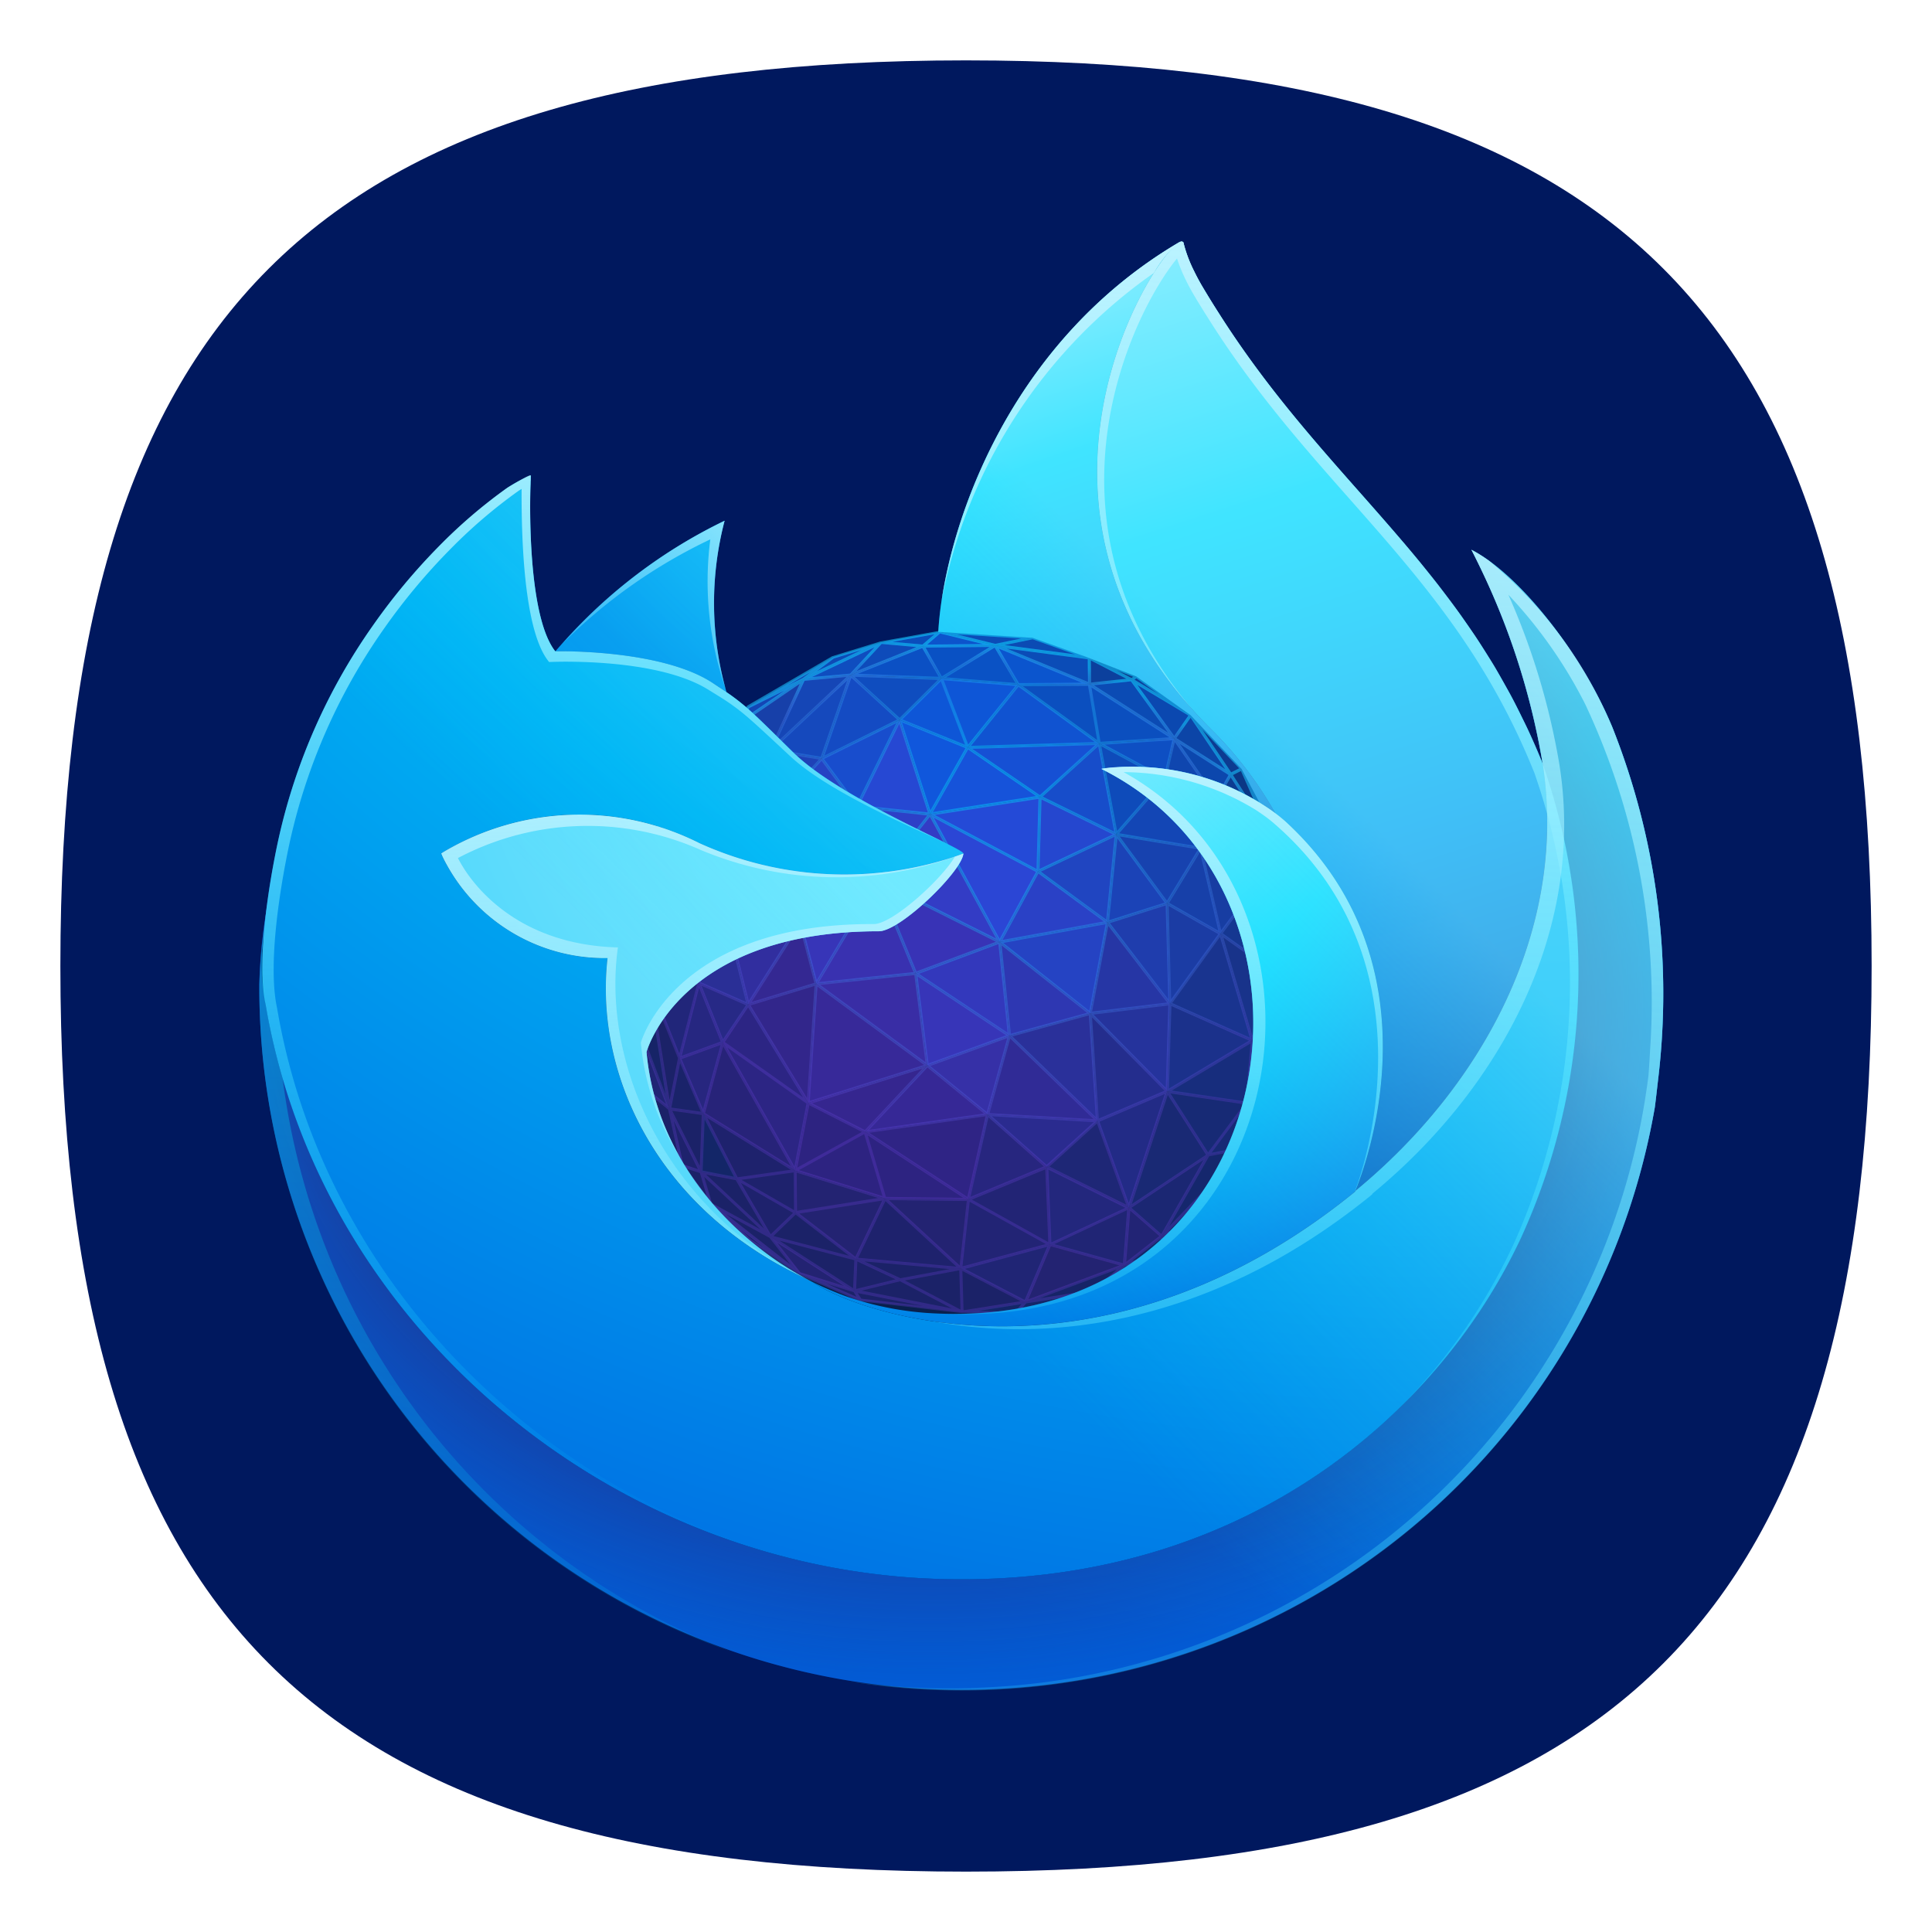 <?xml version="1.0" encoding="UTF-8" standalone="no"?>
<svg
   inkscape:version="1.1.1 (3bf5ae0d25, 2021-09-20, custom)"
   sodipodi:docname="firefox-developer-icon.svg"
   id="svg23"
   version="1"
   height="64"
   width="64"
   xmlns:inkscape="http://www.inkscape.org/namespaces/inkscape"
   xmlns:sodipodi="http://sodipodi.sourceforge.net/DTD/sodipodi-0.dtd"
   xmlns="http://www.w3.org/2000/svg"
   xmlns:svg="http://www.w3.org/2000/svg"
   xmlns:rdf="http://www.w3.org/1999/02/22-rdf-syntax-ns#"
   xmlns:cc="http://creativecommons.org/ns#"
   xmlns:dc="http://purl.org/dc/elements/1.1/">
  <defs
     id="defs27">
    <linearGradient
       gradientTransform="matrix(0.35,0,0,0.35,1.991,1.998)"
       gradientUnits="userSpaceOnUse"
       y2="66.806"
       x2="15.267"
       y1="12.061"
       x1="70.013"
       id="l">
      <stop
         id="stop969"
         stop-opacity=".8"
         stop-color="#fff44f"
         offset=".167" />
      <stop
         id="stop971"
         stop-opacity=".634"
         stop-color="#fff44f"
         offset=".266" />
      <stop
         id="stop973"
         stop-opacity=".217"
         stop-color="#fff44f"
         offset=".489" />
      <stop
         id="stop975"
         stop-opacity="0"
         stop-color="#fff44f"
         offset=".6" />
    </linearGradient>
    <radialGradient
       gradientUnits="userSpaceOnUse"
       gradientTransform="matrix(0.35,0,0,0.35,2794.394,2986.63)"
       r="80.686"
       cy="-8503.861"
       cx="-7918.923"
       id="k">
      <stop
         id="stop960"
         stop-color="#fff44f"
         offset=".094" />
      <stop
         id="stop962"
         stop-color="#ffe141"
         offset=".231" />
      <stop
         id="stop964"
         stop-color="#ffaf1e"
         offset=".509" />
      <stop
         id="stop966"
         stop-color="#ff980e"
         offset=".626" />
    </radialGradient>
    <radialGradient
       gradientUnits="userSpaceOnUse"
       gradientTransform="matrix(0.35,0,0,0.35,2794.394,2986.63)"
       r="73.72"
       cy="-8508.176"
       cx="-7938.383"
       id="j">
      <stop
         id="stop949"
         stop-color="#fff44f"
         offset=".137" />
      <stop
         id="stop951"
         stop-color="#ff980e"
         offset=".48" />
      <stop
         id="stop953"
         stop-color="#ff5634"
         offset=".592" />
      <stop
         id="stop955"
         stop-color="#ff3647"
         offset=".655" />
      <stop
         id="stop957"
         stop-color="#e31587"
         offset=".904" />
    </radialGradient>
    <radialGradient
       gradientUnits="userSpaceOnUse"
       gradientTransform="matrix(0.037,0.348,-0.229,0.024,-1638.087,2967.789)"
       r="86.499"
       cy="-8522.859"
       cx="-7927.165"
       id="i">
      <stop
         id="stop932"
         stop-color="#fff44f"
         offset="0" />
      <stop
         id="stop934"
         stop-color="#ffe847"
         offset=".06" />
      <stop
         id="stop936"
         stop-color="#ffc830"
         offset=".168" />
      <stop
         id="stop938"
         stop-color="#ff980e"
         offset=".304" />
      <stop
         id="stop940"
         stop-color="#ff8b16"
         offset=".356" />
      <stop
         id="stop942"
         stop-color="#ff672a"
         offset=".455" />
      <stop
         id="stop944"
         stop-color="#ff3647"
         offset=".57" />
      <stop
         id="stop946"
         stop-color="#e31587"
         offset=".737" />
    </radialGradient>
    <radialGradient
       gradientUnits="userSpaceOnUse"
       gradientTransform="matrix(0.35,0,0,0.35,2794.394,2986.63)"
       r="118.081"
       cy="-8535.981"
       cx="-7915.977"
       id="h">
      <stop
         id="stop921"
         stop-color="#fff44f"
         offset=".113" />
      <stop
         id="stop923"
         stop-color="#ff980e"
         offset=".456" />
      <stop
         id="stop925"
         stop-color="#ff5634"
         offset=".622" />
      <stop
         id="stop927"
         stop-color="#ff3647"
         offset=".716" />
      <stop
         id="stop929"
         stop-color="#e31587"
         offset=".904" />
    </radialGradient>
    <radialGradient
       gradientUnits="userSpaceOnUse"
       gradientTransform="matrix(0.35,0,0,0.35,2794.394,2986.63)"
       r="27.676"
       cy="-8518.427"
       cx="-7937.731"
       id="g">
      <stop
         id="stop908"
         stop-color="#ffe226"
         offset="0" />
      <stop
         id="stop910"
         stop-color="#ffdb27"
         offset=".121" />
      <stop
         id="stop912"
         stop-color="#ffc82a"
         offset=".295" />
      <stop
         id="stop914"
         stop-color="#ffa930"
         offset=".502" />
      <stop
         id="stop916"
         stop-color="#ff7e37"
         offset=".732" />
      <stop
         id="stop918"
         stop-color="#ff7139"
         offset=".792" />
    </radialGradient>
    <radialGradient
       gradientUnits="userSpaceOnUse"
       gradientTransform="matrix(0.34,-0.082,0.096,0.398,3535.405,2744.96)"
       r="20.397"
       cy="-8491.546"
       cx="-7935.62"
       id="f">
      <stop
         id="stop899"
         stop-opacity="0"
         stop-color="#9059ff"
         offset=".206" />
      <stop
         id="stop901"
         stop-opacity=".064"
         stop-color="#8c4ff3"
         offset=".278" />
      <stop
         id="stop903"
         stop-opacity=".45"
         stop-color="#7716a8"
         offset=".747" />
      <stop
         id="stop905"
         stop-opacity=".6"
         stop-color="#6e008b"
         offset=".975" />
    </radialGradient>
    <radialGradient
       gradientUnits="userSpaceOnUse"
       gradientTransform="matrix(0.35,0,0,0.35,2794.394,2986.63)"
       r="38.471"
       cy="-8460.984"
       cx="-7945.648"
       id="e">
      <stop
         id="stop890"
         stop-color="#3a8ee6"
         offset=".353" />
      <stop
         id="stop892"
         stop-color="#5c79f0"
         offset=".472" />
      <stop
         id="stop894"
         stop-color="#9059ff"
         offset=".669" />
      <stop
         id="stop896"
         stop-color="#c139e6"
         offset="1" />
    </radialGradient>
    <radialGradient
       gradientUnits="userSpaceOnUse"
       gradientTransform="matrix(0.35,0,0,0.35,2794.394,2986.63)"
       r="58.534"
       cy="-8533.457"
       cx="-7926.97"
       id="d">
      <stop
         id="stop881"
         stop-color="#fff44f"
         offset=".132" />
      <stop
         id="stop883"
         stop-color="#ffdc3e"
         offset=".252" />
      <stop
         id="stop885"
         stop-color="#ff9d12"
         offset=".506" />
      <stop
         id="stop887"
         stop-color="#ff980e"
         offset=".526" />
    </radialGradient>
    <radialGradient
       gradientUnits="userSpaceOnUse"
       gradientTransform="matrix(0.35,0,0,0.35,2794.394,2986.63)"
       r="80.797"
       cy="-8482.089"
       cx="-7936.711"
       id="c">
      <stop
         id="stop870"
         stop-color="#960e18"
         offset=".3" />
      <stop
         id="stop872"
         stop-opacity=".74"
         stop-color="#b11927"
         offset=".351" />
      <stop
         id="stop874"
         stop-opacity=".343"
         stop-color="#db293d"
         offset=".435" />
      <stop
         id="stop876"
         stop-opacity=".094"
         stop-color="#f5334b"
         offset=".497" />
      <stop
         id="stop878"
         stop-opacity="0"
         stop-color="#ff3750"
         offset=".53" />
    </radialGradient>
    <radialGradient
       gradientUnits="userSpaceOnUse"
       gradientTransform="matrix(0.35,0,0,0.35,2794.394,2986.63)"
       r="80.797"
       cy="-8515.121"
       cx="-7907.187"
       id="b">
      <stop
         id="stop851"
         stop-color="#ffbd4f"
         offset=".129" />
      <stop
         id="stop853"
         stop-color="#ffac31"
         offset=".186" />
      <stop
         id="stop855"
         stop-color="#ff9d17"
         offset=".247" />
      <stop
         id="stop857"
         stop-color="#ff980e"
         offset=".283" />
      <stop
         id="stop859"
         stop-color="#ff563b"
         offset=".403" />
      <stop
         id="stop861"
         stop-color="#ff3750"
         offset=".467" />
      <stop
         id="stop863"
         stop-color="#f5156c"
         offset=".71" />
      <stop
         id="stop865"
         stop-color="#eb0878"
         offset=".782" />
      <stop
         id="stop867"
         stop-color="#e50080"
         offset=".86" />
    </radialGradient>
    <linearGradient
       gradientTransform="matrix(0.35,0,0,0.35,1.991,1.998)"
       gradientUnits="userSpaceOnUse"
       y2="74.468"
       x2="6.447"
       y1="12.393"
       x1="70.786"
       id="a">
      <stop
         id="stop834"
         stop-color="#fff44f"
         offset=".048" />
      <stop
         id="stop836"
         stop-color="#ffe847"
         offset=".111" />
      <stop
         id="stop838"
         stop-color="#ffc830"
         offset=".225" />
      <stop
         id="stop840"
         stop-color="#ff980e"
         offset=".368" />
      <stop
         id="stop842"
         stop-color="#ff8b16"
         offset=".401" />
      <stop
         id="stop844"
         stop-color="#ff672a"
         offset=".462" />
      <stop
         id="stop846"
         stop-color="#ff3647"
         offset=".534" />
      <stop
         id="stop848"
         stop-color="#e31587"
         offset=".705" />
    </linearGradient>
    <linearGradient
       id="l-7"
       x1="70.013"
       y1="12.061"
       x2="15.267"
       y2="66.806"
       gradientUnits="userSpaceOnUse"
       gradientTransform="matrix(0.35,0,0,0.35,14.589,2.502)">
      <stop
         offset=".167"
         stop-color="#fff44f"
         stop-opacity=".8"
         id="stop969-0" />
      <stop
         offset=".266"
         stop-color="#fff44f"
         stop-opacity=".634"
         id="stop971-2" />
      <stop
         offset=".489"
         stop-color="#fff44f"
         stop-opacity=".217"
         id="stop973-4" />
      <stop
         offset=".6"
         stop-color="#fff44f"
         stop-opacity="0"
         id="stop975-6" />
    </linearGradient>
    <radialGradient
       id="k-4"
       cx="-7918.923"
       cy="-8503.861"
       r="80.686"
       gradientTransform="matrix(0.35,0,0,0.35,2806.992,2987.134)"
       gradientUnits="userSpaceOnUse">
      <stop
         offset=".094"
         stop-color="#fff44f"
         id="stop960-9" />
      <stop
         offset=".231"
         stop-color="#ffe141"
         id="stop962-7" />
      <stop
         offset=".509"
         stop-color="#ffaf1e"
         id="stop964-4" />
      <stop
         offset=".626"
         stop-color="#ff980e"
         id="stop966-2" />
    </radialGradient>
    <radialGradient
       id="j-4"
       cx="-7938.383"
       cy="-8508.176"
       r="73.72"
       gradientTransform="matrix(0.35,0,0,0.35,2806.992,2987.134)"
       gradientUnits="userSpaceOnUse">
      <stop
         offset=".137"
         stop-color="#fff44f"
         id="stop949-7" />
      <stop
         offset=".48"
         stop-color="#ff980e"
         id="stop951-7" />
      <stop
         offset=".592"
         stop-color="#ff5634"
         id="stop953-4" />
      <stop
         offset=".655"
         stop-color="#ff3647"
         id="stop955-9" />
      <stop
         offset=".904"
         stop-color="#e31587"
         id="stop957-0" />
    </radialGradient>
    <radialGradient
       id="i-4"
       cx="-7927.165"
       cy="-8522.859"
       r="86.499"
       gradientTransform="matrix(0.037,0.348,-0.229,0.024,-1625.489,2968.293)"
       gradientUnits="userSpaceOnUse">
      <stop
         offset="0"
         stop-color="#fff44f"
         id="stop932-2" />
      <stop
         offset=".06"
         stop-color="#ffe847"
         id="stop934-4" />
      <stop
         offset=".168"
         stop-color="#ffc830"
         id="stop936-1" />
      <stop
         offset=".304"
         stop-color="#ff980e"
         id="stop938-7" />
      <stop
         offset=".356"
         stop-color="#ff8b16"
         id="stop940-2" />
      <stop
         offset=".455"
         stop-color="#ff672a"
         id="stop942-0" />
      <stop
         offset=".57"
         stop-color="#ff3647"
         id="stop944-9" />
      <stop
         offset=".737"
         stop-color="#e31587"
         id="stop946-2" />
    </radialGradient>
    <radialGradient
       id="h-7"
       cx="-7915.977"
       cy="-8535.981"
       r="118.081"
       gradientTransform="matrix(0.35,0,0,0.35,2806.992,2987.134)"
       gradientUnits="userSpaceOnUse">
      <stop
         offset=".113"
         stop-color="#fff44f"
         id="stop921-6" />
      <stop
         offset=".456"
         stop-color="#ff980e"
         id="stop923-0" />
      <stop
         offset=".622"
         stop-color="#ff5634"
         id="stop925-9" />
      <stop
         offset=".716"
         stop-color="#ff3647"
         id="stop927-1" />
      <stop
         offset=".904"
         stop-color="#e31587"
         id="stop929-8" />
    </radialGradient>
    <radialGradient
       id="g-9"
       cx="-7937.731"
       cy="-8518.427"
       r="27.676"
       gradientTransform="matrix(0.35,0,0,0.35,2806.992,2987.134)"
       gradientUnits="userSpaceOnUse">
      <stop
         offset="0"
         stop-color="#ffe226"
         id="stop908-3" />
      <stop
         offset=".121"
         stop-color="#ffdb27"
         id="stop910-2" />
      <stop
         offset=".295"
         stop-color="#ffc82a"
         id="stop912-5" />
      <stop
         offset=".502"
         stop-color="#ffa930"
         id="stop914-9" />
      <stop
         offset=".732"
         stop-color="#ff7e37"
         id="stop916-7" />
      <stop
         offset=".792"
         stop-color="#ff7139"
         id="stop918-4" />
    </radialGradient>
    <radialGradient
       id="f-8"
       cx="-7935.62"
       cy="-8491.546"
       r="20.397"
       gradientTransform="matrix(0.34,-0.082,0.096,0.398,3548.003,2745.464)"
       gradientUnits="userSpaceOnUse">
      <stop
         offset=".206"
         stop-color="#9059ff"
         stop-opacity="0"
         id="stop899-3" />
      <stop
         offset=".278"
         stop-color="#8c4ff3"
         stop-opacity=".064"
         id="stop901-8" />
      <stop
         offset=".747"
         stop-color="#7716a8"
         stop-opacity=".45"
         id="stop903-2" />
      <stop
         offset=".975"
         stop-color="#6e008b"
         stop-opacity=".6"
         id="stop905-2" />
    </radialGradient>
    <radialGradient
       id="e-5"
       cx="-7945.648"
       cy="-8460.984"
       r="38.471"
       gradientTransform="matrix(0.35,0,0,0.35,2806.992,2987.134)"
       gradientUnits="userSpaceOnUse">
      <stop
         offset=".353"
         stop-color="#3a8ee6"
         id="stop890-8" />
      <stop
         offset=".472"
         stop-color="#5c79f0"
         id="stop892-3" />
      <stop
         offset=".669"
         stop-color="#9059ff"
         id="stop894-7" />
      <stop
         offset="1"
         stop-color="#c139e6"
         id="stop896-3" />
    </radialGradient>
    <radialGradient
       id="d-5"
       cx="-7926.97"
       cy="-8533.457"
       r="58.534"
       gradientTransform="matrix(0.35,0,0,0.35,2806.992,2987.134)"
       gradientUnits="userSpaceOnUse">
      <stop
         offset=".132"
         stop-color="#fff44f"
         id="stop881-3" />
      <stop
         offset=".252"
         stop-color="#ffdc3e"
         id="stop883-6" />
      <stop
         offset=".506"
         stop-color="#ff9d12"
         id="stop885-5" />
      <stop
         offset=".526"
         stop-color="#ff980e"
         id="stop887-7" />
    </radialGradient>
    <radialGradient
       id="c-7"
       cx="-7936.711"
       cy="-8482.089"
       r="80.797"
       gradientTransform="matrix(0.35,0,0,0.35,2806.992,2987.134)"
       gradientUnits="userSpaceOnUse">
      <stop
         offset=".3"
         stop-color="#960e18"
         id="stop870-4" />
      <stop
         offset=".351"
         stop-color="#b11927"
         stop-opacity=".74"
         id="stop872-9" />
      <stop
         offset=".435"
         stop-color="#db293d"
         stop-opacity=".343"
         id="stop874-6" />
      <stop
         offset=".497"
         stop-color="#f5334b"
         stop-opacity=".094"
         id="stop876-0" />
      <stop
         offset=".53"
         stop-color="#ff3750"
         stop-opacity="0"
         id="stop878-1" />
    </radialGradient>
    <radialGradient
       id="b-8"
       cx="-7907.187"
       cy="-8515.121"
       r="80.797"
       gradientTransform="matrix(0.35,0,0,0.35,2806.992,2987.134)"
       gradientUnits="userSpaceOnUse">
      <stop
         offset=".129"
         stop-color="#ffbd4f"
         id="stop851-4" />
      <stop
         offset=".186"
         stop-color="#ffac31"
         id="stop853-2" />
      <stop
         offset=".247"
         stop-color="#ff9d17"
         id="stop855-7" />
      <stop
         offset=".283"
         stop-color="#ff980e"
         id="stop857-7" />
      <stop
         offset=".403"
         stop-color="#ff563b"
         id="stop859-4" />
      <stop
         offset=".467"
         stop-color="#ff3750"
         id="stop861-4" />
      <stop
         offset=".71"
         stop-color="#f5156c"
         id="stop863-9" />
      <stop
         offset=".782"
         stop-color="#eb0878"
         id="stop865-3" />
      <stop
         offset=".86"
         stop-color="#e50080"
         id="stop867-9" />
    </radialGradient>
    <linearGradient
       id="a-7"
       x1="70.786"
       y1="12.393"
       x2="6.447"
       y2="74.468"
       gradientUnits="userSpaceOnUse"
       gradientTransform="matrix(0.35,0,0,0.35,14.589,2.502)">
      <stop
         offset=".048"
         stop-color="#fff44f"
         id="stop834-6" />
      <stop
         offset=".111"
         stop-color="#ffe847"
         id="stop836-7" />
      <stop
         offset=".225"
         stop-color="#ffc830"
         id="stop838-2" />
      <stop
         offset=".368"
         stop-color="#ff980e"
         id="stop840-9" />
      <stop
         offset=".401"
         stop-color="#ff8b16"
         id="stop842-5" />
      <stop
         offset=".462"
         stop-color="#ff672a"
         id="stop844-0" />
      <stop
         offset=".534"
         stop-color="#ff3647"
         id="stop846-4" />
      <stop
         offset=".705"
         stop-color="#e31587"
         id="stop848-2" />
    </linearGradient>
    <linearGradient
       x1="68.299"
       y1="12.778"
       x2="65.108"
       y2="89.877"
       id="t"
       gradientTransform="matrix(0.507,0,0,0.711,7.836,7.998)"
       gradientUnits="userSpaceOnUse">
      <stop
         stop-color="#BFF3FF"
         stop-opacity=".8"
         offset="0%"
         id="stop4581" />
      <stop
         stop-color="#0DF"
         stop-opacity="0"
         offset="100%"
         id="stop4583" />
    </linearGradient>
    <linearGradient
       x1="25.578"
       y1="4.555"
       x2="25.578"
       y2="57.368"
       id="s"
       gradientTransform="matrix(0.477,0,0,0.755,7.836,7.998)"
       gradientUnits="userSpaceOnUse">
      <stop
         stop-color="#BFF3FF"
         offset="0%"
         id="stop4576" />
      <stop
         stop-color="#0DF"
         stop-opacity="0"
         offset="100%"
         id="stop4578" />
    </linearGradient>
    <linearGradient
       x1="18.502"
       y1="29.406"
       x2="16.875"
       y2="74.325"
       id="r"
       gradientTransform="matrix(0.48,0,0,0.75,7.836,7.998)"
       gradientUnits="userSpaceOnUse">
      <stop
         stop-color="#0DF"
         stop-opacity=".4"
         offset="0%"
         id="stop4571" />
      <stop
         stop-color="#0DF"
         stop-opacity="0"
         offset="100%"
         id="stop4573" />
    </linearGradient>
    <linearGradient
       x1="29.195"
       y1="12.975"
       x2="20.564"
       y2="26.988"
       id="q"
       gradientTransform="matrix(0.588,0,0,0.612,7.836,7.998)"
       gradientUnits="userSpaceOnUse">
      <stop
         stop-color="#BFF3FF"
         stop-opacity=".8"
         offset="0%"
         id="stop4566" />
      <stop
         stop-color="#80EBFF"
         stop-opacity=".2"
         offset="100%"
         id="stop4568" />
    </linearGradient>
    <linearGradient
       x1="23.729"
       y1="33.093"
       x2="25.866"
       y2="66.491"
       id="p"
       gradientTransform="matrix(0.638,0,0,0.565,7.836,7.998)"
       gradientUnits="userSpaceOnUse">
      <stop
         stop-color="#BFF3FF"
         stop-opacity=".8"
         offset="0%"
         id="stop4561" />
      <stop
         stop-color="#80EBFF"
         stop-opacity=".2"
         offset="100%"
         id="stop4563" />
    </linearGradient>
    <linearGradient
       x1="58.333"
       y1="25.309"
       x2="56.716"
       y2="64.108"
       id="o"
       gradientTransform="matrix(0.535,0,0,0.673,7.836,7.998)"
       gradientUnits="userSpaceOnUse">
      <stop
         stop-color="#BFF3FF"
         offset="0%"
         id="stop4556" />
      <stop
         stop-color="#0DF"
         stop-opacity="0"
         offset="100%"
         id="stop4558" />
    </linearGradient>
    <linearGradient
       x1="56.137"
       y1="-0.637"
       x2="55.329"
       y2="23.111"
       id="n"
       gradientTransform="matrix(0.489,0,0,0.736,7.836,7.998)"
       gradientUnits="userSpaceOnUse">
      <stop
         stop-color="#BFF3FF"
         offset="0%"
         id="stop4551" />
      <stop
         stop-color="#AAF2FF"
         stop-opacity=".5"
         offset="100%"
         id="stop4553" />
    </linearGradient>
    <linearGradient
       x1="95.009"
       y1="-0.824"
       x2="93.769"
       y2="57.468"
       id="m"
       gradientTransform="matrix(0.386,0,0,0.934,7.836,7.998)"
       gradientUnits="userSpaceOnUse">
      <stop
         stop-color="#BFF3FF"
         offset="0%"
         id="stop4546" />
      <stop
         stop-color="#0DF"
         stop-opacity="0"
         offset="100%"
         id="stop4548" />
    </linearGradient>
    <linearGradient
       x1="32.206"
       y1="33.09"
       x2="25.121"
       y2="60.567"
       id="l-9"
       gradientTransform="matrix(0.618,0,0,0.582,7.836,7.998)"
       gradientUnits="userSpaceOnUse">
      <stop
         stop-color="#BFF3FF"
         stop-opacity=".9"
         offset="0%"
         id="stop4541" />
      <stop
         stop-color="#80EBFF"
         stop-opacity=".5"
         offset="100%"
         id="stop4543" />
    </linearGradient>
    <linearGradient
       x1="68.992"
       y1="11.815"
       x2="17.022"
       y2="66.148"
       id="k-8"
       gradientTransform="matrix(0.591,0,0,0.61,7.836,7.998)"
       gradientUnits="userSpaceOnUse">
      <stop
         stop-color="#80EBFF"
         stop-opacity=".5"
         offset="24%"
         id="stop4536" />
      <stop
         stop-color="#0DF"
         stop-opacity="0"
         offset="70%"
         id="stop4538" />
    </linearGradient>
    <radialGradient
       cx="36.139"
       cy="15.884"
       fx="36.139"
       fy="15.884"
       r="71.747"
       gradientTransform="matrix(0.606,0,0,0.594,7.836,7.998)"
       id="j-8"
       gradientUnits="userSpaceOnUse">
      <stop
         stop-color="#AAF2FF"
         offset="18%"
         id="stop4640" />
      <stop
         stop-color="#0DF"
         offset="43%"
         id="stop4642" />
      <stop
         stop-color="#0060DF"
         offset="69%"
         id="stop4644" />
    </radialGradient>
    <radialGradient
       cx="52.951"
       cy="21.181"
       fx="52.951"
       fy="21.181"
       r="85.36"
       gradientTransform="matrix(0.634,0,0,0.568,7.836,7.998)"
       id="i-8"
       gradientUnits="userSpaceOnUse">
      <stop
         stop-color="#80EBFF"
         offset="29%"
         id="stop4635" />
      <stop
         stop-color="#00B3F4"
         offset="100%"
         id="stop4637" />
    </radialGradient>
    <radialGradient
       cx="37.3"
       cy="5.563"
       fx="37.3"
       fy="5.563"
       r="28.381"
       gradientTransform="matrix(0.599,0,0,0.601,7.836,7.998)"
       id="h-5"
       gradientUnits="userSpaceOnUse">
      <stop
         stop-color="#0DF"
         offset="0%"
         id="stop4630" />
      <stop
         stop-color="#0090ED"
         offset="82%"
         id="stop4632" />
    </radialGradient>
    <linearGradient
       x1="59.667"
       y1="0.008"
       x2="65.723"
       y2="30.05"
       id="g-5"
       gradientTransform="matrix(0.461,0,0,0.782,7.836,7.998)"
       gradientUnits="userSpaceOnUse">
      <stop
         stop-color="#AAF2FF"
         offset="0%"
         id="stop4527" />
      <stop
         stop-color="#0DF"
         offset="29%"
         id="stop4529" />
      <stop
         stop-color="#0090ED"
         offset="74%"
         id="stop4531" />
      <stop
         stop-color="#0250BB"
         offset="100%"
         id="stop4533" />
    </linearGradient>
    <linearGradient
       x1="84.163"
       y1="-3.604"
       x2="91.018"
       y2="41.136"
       id="f-3"
       gradientTransform="matrix(0.413,0,0,0.872,7.836,7.998)"
       gradientUnits="userSpaceOnUse">
      <stop
         stop-color="#AAF2FF"
         offset="0%"
         id="stop4518" />
      <stop
         stop-color="#0DF"
         offset="29%"
         id="stop4520" />
      <stop
         stop-color="#0090ED"
         offset="61%"
         id="stop4522" />
      <stop
         stop-color="#0250BB"
         offset="89%"
         id="stop4524" />
    </linearGradient>
    <radialGradient
       cx="61.192"
       cy="-19.16"
       r="139.74"
       gradientTransform="matrix(0.655,0,0,0.55,7.836,7.998)"
       id="e-4"
       fx="61.192"
       fy="-19.16"
       gradientUnits="userSpaceOnUse">
      <stop
         stop-color="#80EBFF"
         offset="0%"
         id="stop4621" />
      <stop
         stop-color="#00B3F4"
         offset="47%"
         id="stop4623" />
      <stop
         stop-color="#0060DF"
         offset="84%"
         id="stop4625" />
      <stop
         stop-color="#592ACB"
         offset="100%"
         id="stop4627" />
    </radialGradient>
    <radialGradient
       cx="34.47"
       cy="46.829"
       fx="34.659"
       fy="46.829"
       r="89.403"
       gradientTransform="matrix(0.666,0,0,0.541,7.836,7.998)"
       id="d-8"
       gradientUnits="userSpaceOnUse">
      <stop
         stop-color="#321C64"
         stop-opacity=".8"
         offset="30%"
         id="stop4612" />
      <stop
         stop-color="#212F83"
         stop-opacity=".5"
         offset="37%"
         id="stop4614" />
      <stop
         stop-color="#0A47AC"
         stop-opacity=".14"
         offset="48%"
         id="stop4616" />
      <stop
         stop-color="#0250BB"
         stop-opacity="0"
         offset="53%"
         id="stop4618" />
    </radialGradient>
    <radialGradient
       cx="61.2"
       cy="9.81"
       fx="61.2"
       fy="9.81"
       r="89.403"
       gradientTransform="matrix(0.666,0,0,0.541,7.836,7.998)"
       id="c-2"
       gradientUnits="userSpaceOnUse">
      <stop
         stop-color="#80EBFF"
         offset="0%"
         id="stop4603" />
      <stop
         stop-color="#0DF"
         offset="26%"
         id="stop4605" />
      <stop
         stop-color="#0090ED"
         offset="53%"
         id="stop4607" />
      <stop
         stop-color="#0060DF"
         offset="86%"
         id="stop4609" />
    </radialGradient>
    <radialGradient
       cx="39.892"
       cy="41.404"
       fx="39.802"
       fy="41.404"
       r="19.257"
       id="b-4"
       gradientTransform="matrix(0.6,0,0,0.6,7.836,7.998)"
       gradientUnits="userSpaceOnUse">
      <stop
         stop-color="#7542E5"
         stop-opacity="0"
         offset="91%"
         id="stop4598" />
      <stop
         stop-color="#0DF"
         stop-opacity=".4"
         offset="100%"
         id="stop4600" />
    </radialGradient>
    <radialGradient
       cx="42.067"
       cy="30.945"
       r="22.655"
       id="a-71"
       gradientTransform="matrix(0.6,0,0,0.6,7.836,7.998)"
       fx="42.067"
       fy="30.945"
       gradientUnits="userSpaceOnUse">
      <stop
         stop-color="#0DF"
         stop-opacity=".4"
         offset="10%"
         id="stop4593" />
      <stop
         stop-color="#7542E5"
         stop-opacity=".25"
         offset="90%"
         id="stop4595" />
    </radialGradient>
  </defs>
  <sodipodi:namedview
     inkscape:current-layer="svg23"
     inkscape:window-maximized="1"
     inkscape:window-y="0"
     inkscape:window-x="0"
     inkscape:cy="34.505326"
     inkscape:cx="28.625761"
     inkscape:zoom="8.4189902"
     showgrid="false"
     id="namedview25"
     inkscape:window-height="996"
     inkscape:window-width="1920"
     inkscape:pageshadow="2"
     inkscape:pageopacity="0"
     guidetolerance="10"
     gridtolerance="10"
     objecttolerance="10"
     borderopacity="1"
     bordercolor="#666666"
     pagecolor="#ffffff"
     inkscape:document-rotation="0"
     inkscape:pagecheckerboard="0" />
  <path
     d="M 2,32 C 2,10.4 10.4,2 32,2 53.6,2 62,10.4 62,32 62,53.6 53.6,62 32,62 10.4,62 2,53.6 2,32"
     id="path2"
     style="fill:#00185e;fill-opacity:1;stroke:none;stroke-width:0.3" />
  <path
     d="m 21.253,35.976 1.465,4.062 2.202,2.971 5.169,0.986 2.473,0.21 4.222,-1.055 1.819,-1.743 z"
     id="path4649"
     inkscape:connector-curvature="0"
     style="fill:#09204d;stroke-width:0.6" />
  <path
     d="m 43.129,29.984 -0.518,-1.717 -1.48,-2.793 -1.693,-1.784 -1.797,-1.283 -1.56,-0.612 -1.872,-0.666 -3.082,-0.196 -1.944,0.35 -1.586,0.488 -2.814,1.647 -1.759,1.963 -1.622,2.634 -0.638,2.242 -0.119,3.402 0.608,2.319 1.342,2.64 0.946,1.275 1.309,1.2 1.634,1.105 2.015,0.877 3.372,0.395 1.761,0.049 2.605,-0.734 2.329,-1.279 1.498,-1.279 1.162,-1.386 1.643,-3.216 0.362,-2.2 z"
     id="path4651"
     inkscape:connector-curvature="0"
     style="fill:#09204d;stroke-width:0.6" />
  <path
     d="m 31.183,22.477 -1.381,1.369 2.252,0.913 1.675,-2.078 z"
     id="path4653"
     inkscape:connector-curvature="0"
     style="fill:#0e56d7;stroke-width:0.6" />
  <path
     d="m 32.055,24.76 4.36,-0.133 -2.685,-1.945 z"
     id="path4655"
     inkscape:connector-curvature="0"
     style="fill:#1053d1;stroke-width:0.6" />
  <path
     d="m 36.09,22.668 -2.361,0.014 2.685,1.945 2.482,-0.162 z"
     id="path4657"
     inkscape:connector-curvature="0"
     style="fill:#0b4fbf;stroke-width:0.6" />
  <path
     d="m 38.897,24.465 -1.411,-1.946 1.953,1.17 z"
     id="path4659"
     inkscape:connector-curvature="0"
     style="fill:#0b48b0;stroke-width:0.6" />
  <path
     d="m 40.765,25.657 -1.868,-1.192 0.542,-0.776 z"
     id="path4661"
     inkscape:connector-curvature="0"
     style="fill:#0c45a7;stroke-width:0.6" />
  <path
     d="m 38.897,24.465 -0.313,1.333 1.709,0.683 z"
     id="path4663"
     inkscape:connector-curvature="0"
     style="fill:#0f46af;stroke-width:0.6" />
  <path
     d="m 38.897,24.465 1.868,1.192 -0.472,0.825 z"
     id="path4665"
     inkscape:connector-curvature="0"
     style="fill:#0c47ad;stroke-width:0.6" />
  <path
     d="m 36.414,24.627 2.482,-0.162 -0.313,1.333 z"
     id="path4667"
     inkscape:connector-curvature="0"
     style="fill:#0e4fc3;stroke-width:0.6" />
  <path
     d="m 36.414,24.627 -1.961,1.776 2.524,1.236 z"
     id="path4669"
     inkscape:connector-curvature="0"
     style="fill:#174dca;stroke-width:0.6" />
  <path
     d="m 32.055,24.76 4.36,-0.133 -1.961,1.776 z"
     id="path4671"
     inkscape:connector-curvature="0"
     style="fill:#1650d4;stroke-width:0.6" />
  <path
     d="m 38.584,25.799 1.187,2.303 0.522,-1.619 z"
     id="path4673"
     inkscape:connector-curvature="0"
     style="fill:#1246b2;stroke-width:0.6" />
  <path
     d="m 39.771,28.102 0.522,-1.619 1.244,2.958 z"
     id="path4675"
     inkscape:connector-curvature="0"
     style="fill:#133ea1;stroke-width:0.6" />
  <path
     d="m 40.293,26.482 1.895,1.388 -0.652,1.57 z"
     id="path4677"
     inkscape:connector-curvature="0"
     style="fill:#103d98;stroke-width:0.6" />
  <path
     d="m 40.765,25.657 0.366,-0.183 1.057,2.397 z"
     id="path4679"
     inkscape:connector-curvature="0"
     style="fill:#0b3785;stroke-width:0.6" />
  <path
     d="m 42.189,27.871 0.422,0.396 -1.48,-2.793 z"
     id="path4681"
     inkscape:connector-curvature="0"
     style="fill:#0b3685;stroke-width:0.6" />
  <path
     d="m 42.189,27.871 -1.423,-2.214 -0.472,0.825 z m -2.75,-4.181 1.327,1.968 0.366,-0.18 z"
     id="path4683"
     inkscape:connector-curvature="0"
     style="fill:#0c3b91;stroke-width:0.6" />
  <path
     d="m 43.033,31.326 -0.422,-3.059 0.518,1.717 -0.102,1.342 z"
     id="path4685"
     inkscape:connector-curvature="0"
     style="fill:#0b3279;stroke-width:0.6" />
  <path
     d="m 42.189,27.871 0.845,3.455 -0.422,-3.059 z"
     id="path4687"
     inkscape:connector-curvature="0"
     style="fill:#0f388d;stroke-width:0.6" />
  <path
     d="m 41.537,29.44 1.496,1.885 -0.845,-3.455 z"
     id="path4689"
     inkscape:connector-curvature="0"
     style="fill:#0d3481;stroke-width:0.6" />
  <path
     d="m 43.027,31.326 0.102,-1.342 0.103,3.441 -0.198,-2.099 z"
     id="path4691"
     inkscape:connector-curvature="0"
     style="fill:#0b2e71;stroke-width:0.6" />
  <path
     d="m 42.783,34.045 0.449,-0.62 -0.198,-2.099 z"
     id="path4693"
     inkscape:connector-curvature="0"
     style="fill:#0e2f77;stroke-width:0.6" />
  <path
     d="m 42.869,35.625 -0.359,0.173 0.721,-2.373 z"
     id="path4695"
     inkscape:connector-curvature="0"
     style="fill:#0e2969;stroke-width:0.6" />
  <path
     d="m 42.51,35.798 0.721,-2.373 -0.449,0.62 z"
     id="path4697"
     inkscape:connector-curvature="0"
     style="fill:#0c2a69;stroke-width:0.6" />
  <path
     d="m 42.783,34.045 0.251,-2.719 -0.769,0.907 z"
     id="path4699"
     inkscape:connector-curvature="0"
     style="fill:#123180;stroke-width:0.6" />
  <path
     d="m 42.51,35.798 0.272,-1.753 -1.483,2.492 z"
     id="path4701"
     inkscape:connector-curvature="0"
     style="fill:#112b70;stroke-width:0.6" />
  <path
     d="m 41.537,29.44 1.496,1.885 -0.769,0.907 z"
     id="path4703"
     inkscape:connector-curvature="0"
     style="fill:#12378c;stroke-width:0.6" />
  <path
     d="m 42.783,34.045 -0.518,-1.813 -0.782,2.232 z"
     id="path4705"
     inkscape:connector-curvature="0"
     style="fill:#122e7b;stroke-width:0.6" />
  <path
     d="m 41.226,38.841 1.284,-3.043 -1.201,2.218 z"
     id="path4707"
     inkscape:connector-curvature="0"
     style="fill:#11296c;stroke-width:0.6" />
  <path
     d="m 41.309,38.016 1.201,-2.218 -1.21,0.739 z"
     id="path4709"
     inkscape:connector-curvature="0"
     style="fill:#142a72;stroke-width:0.6" />
  <path
     d="m 42.51,35.798 -1.284,3.042 1.643,-3.216 z m -2.446,4.429 1.162,-1.386 0.083,-0.825 z m -1.5,1.279 1.5,-1.279 -1.584,0.728 z"
     id="path4711"
     inkscape:connector-curvature="0"
     style="fill:#112768;stroke-width:0.6" />
  <path
     d="m 29.819,42.396 -1.514,0.371 0.046,-1.057 z"
     id="path4713"
     inkscape:connector-curvature="0"
     style="fill:#1c226a;stroke-width:0.6" />
  <path
     d="m 21.402,28.014 0.418,-0.155 -1.055,2.397 z"
     id="path4715"
     inkscape:connector-curvature="0"
     style="fill:#182b7a;stroke-width:0.6" />
  <path
     d="m 20.764,30.256 0.799,-0.149 0.256,-2.248 z"
     id="path4717"
     inkscape:connector-curvature="0"
     style="fill:#1f308d;stroke-width:0.6" />
  <path
     d="m 20.812,33.134 -0.048,-2.878 0.799,-0.149 z"
     id="path4719"
     inkscape:connector-curvature="0"
     style="fill:#1e2b7f;stroke-width:0.6" />
  <path
     d="m 38.584,25.799 -1.607,1.841 2.794,0.462 z m -14.022,-1.888 2.051,-1.403 -1.831,0.911 z"
     id="path4721"
     inkscape:connector-curvature="0"
     style="fill:#1346b5;stroke-width:0.6" />
  <path
     d="m 24.783,23.417 2.814,-1.647 -0.983,0.737 -1.831,0.91"
     id="path4723"
     inkscape:connector-curvature="0"
     style="fill:#1244ac;stroke-width:0.6" />
  <path
     d="m 26.614,22.507 2.569,-1.225 -1.586,0.488 z"
     id="path4725"
     inkscape:connector-curvature="0"
     style="fill:#0e4ab6;stroke-width:0.6" />
  <path
     d="m 36.414,24.627 0.563,3.012 1.607,-1.841 z m -8.237,-2.263 2.394,-0.96 -1.39,-0.125 z"
     id="path4727"
     inkscape:connector-curvature="0"
     style="fill:#0e4bba;stroke-width:0.6" />
  <path
     d="m 31.127,20.932 -1.944,0.35 1.39,0.125 z"
     id="path4729"
     inkscape:connector-curvature="0"
     style="fill:#0a4ebc;stroke-width:0.6" />
  <path
     d="m 32.965,21.384 -2.393,0.023 0.554,-0.475"
     id="path4731"
     inkscape:connector-curvature="0"
     style="fill:#0c54cc;stroke-width:0.6" />
  <path
     d="m 37.485,22.518 -1.395,0.148 2.806,1.8 z m -4.52,-1.135 3.116,0.41 -1.872,-0.666 z"
     id="path4733"
     inkscape:connector-curvature="0"
     style="fill:#0b4bb4;stroke-width:0.6" />
  <path
     d="m 37.485,22.519 -1.404,-0.725 1.56,0.612 z"
     id="path4735"
     inkscape:connector-curvature="0"
     style="fill:#0c3889;stroke-width:0.6" />
  <path
     d="m 21.253,35.976 0.923,0.758 -1.362,-3.6 z m 12.714,7.16 0.81,-1.907 -2.952,0.793 z m 0.81,-1.907 2.467,0.685 0.149,-1.908 z"
     id="path4737"
     inkscape:connector-curvature="0"
     style="fill:#202575;stroke-width:0.6" />
  <path
     d="M 38.48,40.955 37.394,40.006 40.018,38.262 Z"
     id="path4739"
     inkscape:connector-curvature="0"
     style="fill:#1b2773;stroke-width:0.6" />
  <path
     d="m 40.018,38.262 -1.538,2.693 1.584,-0.728 1.244,-2.211 z"
     id="path4741"
     inkscape:connector-curvature="0"
     style="fill:#15276d;stroke-width:0.6" />
  <path
     d="m 37.641,22.406 -0.156,0.113 1.953,1.17 z m -1.551,0.262 1.395,-0.148 -1.404,-0.725 z"
     id="path4743"
     inkscape:connector-curvature="0"
     style="fill:#0c409d;stroke-width:0.6" />
  <path
     d="m 31.127,20.932 1.838,0.452 1.244,-0.256 z m 4.954,0.862 -3.116,-0.41 3.125,1.284 z"
     id="path4745"
     inkscape:connector-curvature="0"
     style="fill:#0b4cb7;stroke-width:0.6" />
  <path
     d="m 32.965,21.384 0.764,1.298 2.361,-0.014 z"
     id="path4747"
     inkscape:connector-curvature="0"
     style="fill:#0b55ce;stroke-width:0.6" />
  <path
     d="m 32.965,21.384 0.764,1.298 -2.547,-0.205 z"
     id="path4749"
     inkscape:connector-curvature="0"
     style="fill:#0a52c5;stroke-width:0.6" />
  <path
     d="m 30.573,21.407 0.611,1.07 1.782,-1.094 z"
     id="path4751"
     inkscape:connector-curvature="0"
     style="fill:#0951c4;stroke-width:0.6" />
  <path
     d="m 28.178,22.365 2.394,-0.958 0.611,1.07 z"
     id="path4753"
     inkscape:connector-curvature="0"
     style="fill:#0b50c4;stroke-width:0.6" />
  <path
     d="m 26.614,22.507 1.565,-0.143 1.004,-1.08 z m 1.565,-0.143 1.624,1.482 1.38,-1.369 z"
     id="path4755"
     inkscape:connector-curvature="0"
     style="fill:#0f4dbf;stroke-width:0.6" />
  <path
     d="m 28.178,22.365 -2.644,2.48 1.079,-2.337 z"
     id="path4757"
     inkscape:connector-curvature="0"
     style="fill:#1546b6;stroke-width:0.6" />
  <path
     d="m 25.534,24.845 1.687,0.28 0.957,-2.76 z"
     id="path4759"
     inkscape:connector-curvature="0"
     style="fill:#1549bd;stroke-width:0.6" />
  <path
     d="m 27.221,25.125 0.957,-2.76 1.624,1.482 z"
     id="path4761"
     inkscape:connector-curvature="0"
     style="fill:#144bc3;stroke-width:0.6" />
  <path
     d="m 23.024,25.38 0.103,0.997 1.436,-2.466 z"
     id="path4763"
     inkscape:connector-curvature="0"
     style="fill:#173794;stroke-width:0.6" />
  <path
     d="m 21.82,27.859 1.204,-2.479 0.103,0.997 z"
     id="path4765"
     inkscape:connector-curvature="0"
     style="fill:#192f84;stroke-width:0.6" />
  <path
     d="m 23.127,26.377 1.436,-2.466 0.971,0.934 z"
     id="path4767"
     inkscape:connector-curvature="0"
     style="fill:#1a389b;stroke-width:0.6" />
  <path
     d="m 23.04,28.516 0.087,-2.139 -1.307,1.482 z"
     id="path4769"
     inkscape:connector-curvature="0"
     style="fill:#1d3089;stroke-width:0.6" />
  <path
     d="m 23.04,28.516 0.087,-2.139 1.696,1.377 z"
     id="path4771"
     inkscape:connector-curvature="0"
     style="fill:#1e389f;stroke-width:0.6" />
  <path
     d="m 24.823,27.754 0.711,-2.91 -2.407,1.532 z"
     id="path4773"
     inkscape:connector-curvature="0"
     style="fill:#1c40af;stroke-width:0.6" />
  <path
     d="m 24.823,27.754 0.711,-2.91 1.687,0.28 z"
     id="path4775"
     inkscape:connector-curvature="0"
     style="fill:#1e41b7;stroke-width:0.6" />
  <path
     d="m 21.564,30.107 0.256,-2.248 1.22,0.656 z"
     id="path4777"
     inkscape:connector-curvature="0"
     style="fill:#192c7d;stroke-width:0.6" />
  <path
     d="m 33.967,43.137 2.269,-0.352 1.009,-0.87 z m -13.321,-9.48 0.167,-0.523 -0.048,-2.88 z m 0.919,-3.55 -0.751,3.027 1.362,3.6 -0.667,-4.17 z"
     id="path4779"
     inkscape:connector-curvature="0"
     style="fill:#162467;stroke-width:0.6" />
  <path
     d="m 22.174,36.734 1.124,0.158 -0.787,-1.837 z"
     id="path4781"
     inkscape:connector-curvature="0"
     style="fill:#1a236a;stroke-width:0.6" />
  <path
     d="m 38.48,40.955 -1.235,0.96 -1.009,0.87 2.329,-1.279 z m -6.611,2.514 1.761,0.049 2.605,-0.734 -2.269,0.352 z m -8.646,-4.645 1.181,0.227 -1.106,-2.16 z"
     id="path4783"
     inkscape:connector-curvature="0"
     style="fill:#132668;stroke-width:0.6" />
  <path
     d="m 28.352,41.71 -2,-1.54 -0.831,0.8 2.785,1.797 z m -7.098,-5.733 1.342,2.64 -0.42,-1.882 z m -0.608,-2.319 0.608,2.319 -0.441,-2.842 z m 11.181,8.365 -3.474,-0.313 1.468,0.686 -1.514,0.371 -1.822,-0.568 2.015,0.877 3.372,0.395 2.1,-0.332 z m -8.528,-5.13 -1.121,-0.158 1.049,2.089 z m -1.789,-4.329 0.667,4.171 0.337,-1.68 z m 2.895,6.488 -1.181,-0.227 -0.626,-0.207 0.946,1.275 1.309,1.2 1.632,1.108 -0.96,-1.227 z"
     id="path4785"
     inkscape:connector-curvature="0"
     style="fill:#1b2268;stroke-width:0.6" />
  <path
     d="m 21.564,30.107 1.586,2.454 -0.11,-4.045 z"
     id="path4787"
     inkscape:connector-curvature="0"
     style="fill:#212a81;stroke-width:0.6" />
  <path
     d="m 21.51,32.563 1.001,2.492 0.638,-2.494 z"
     id="path4789"
     inkscape:connector-curvature="0"
     style="fill:#21267a;stroke-width:0.6" />
  <path
     d="m 22.511,35.055 0.638,-2.494 0.793,1.971 z"
     id="path4791"
     inkscape:connector-curvature="0"
     style="fill:#262781;stroke-width:0.6" />
  <path
     d="m 23.298,36.892 3.041,1.885 -2.397,-4.245 z"
     id="path4793"
     inkscape:connector-curvature="0"
     style="fill:#272379;stroke-width:0.6" />
  <path
     d="m 22.597,38.617 0.628,0.207 -1.048,-2.089 z m 6.717,1.084 -0.96,2.009 3.474,0.313 z m -6.015,-2.809 1.106,2.16 1.117,1.92 0.831,-0.8 -0.013,-1.393 z"
     id="path4795"
     inkscape:connector-curvature="0"
     style="fill:#1e226d;stroke-width:0.6" />
  <path
     d="m 37.394,40.006 -0.149,1.908 1.235,-0.96 z m -5.317,-0.274 -0.253,2.29 2.953,-0.793 -0.105,-2.575 z"
     id="path4797"
     inkscape:connector-curvature="0"
     style="fill:#222475;stroke-width:0.6" />
  <path
     d="m 21.51,32.563 h 1.64 L 21.564,30.109 Z m 13.163,6.092 0.105,2.575 2.617,-1.223 z"
     id="path4799"
     inkscape:connector-curvature="0"
     style="fill:#23277d;stroke-width:0.6" />
  <path
     d="m 34.673,38.655 1.684,-1.525 1.037,2.877 z"
     id="path4801"
     inkscape:connector-curvature="0"
     style="fill:#1e2776;stroke-width:0.6" />
  <path
     d="m 37.394,40.006 1.273,-3.856 -2.311,0.98 z"
     id="path4803"
     inkscape:connector-curvature="0"
     style="fill:#222b86;stroke-width:0.6" />
  <path
     d="m 40.018,38.262 -2.624,1.744 1.273,-3.856 z"
     id="path4805"
     inkscape:connector-curvature="0"
     style="fill:#192974;stroke-width:0.6" />
  <path
     d="m 41.3,36.537 -2.632,-0.387 1.351,2.113 1.291,-0.247 z"
     id="path4807"
     inkscape:connector-curvature="0"
     style="fill:#172a75;stroke-width:0.6" />
  <path
     d="m 41.483,34.464 -2.815,1.685 2.632,0.387 1.483,-2.493 z"
     id="path4809"
     inkscape:connector-curvature="0"
     style="fill:#172d7d;stroke-width:0.6" />
  <path
     d="m 21.82,27.859 1.204,-2.479 -1.62,2.634 z m 18.613,3.069 1.05,3.536 0.78,-2.232 z"
     id="path4811"
     inkscape:connector-curvature="0"
     style="fill:#18338a;stroke-width:0.6" />
  <path
     d="m 42.265,32.232 -0.728,-2.792 -1.104,1.488 z"
     id="path4813"
     inkscape:connector-curvature="0"
     style="fill:#153791;stroke-width:0.6" />
  <path
     d="m 38.668,36.15 2.815,-1.685 -2.728,-1.214 z"
     id="path4815"
     inkscape:connector-curvature="0"
     style="fill:#1b318b;stroke-width:0.6" />
  <path
     d="m 38.668,36.15 -2.551,-2.578 0.241,3.558 z"
     id="path4817"
     inkscape:connector-curvature="0"
     style="fill:#242d8d;stroke-width:0.6" />
  <path
     d="m 34.673,38.655 -1.959,-1.735 3.643,0.209 z"
     id="path4819"
     inkscape:connector-curvature="0"
     style="fill:#2a2b8f;stroke-width:0.6" />
  <path
     d="m 23.298,36.892 0.644,-2.361 -1.431,0.523 z m 9.415,0.027 -0.636,2.813 2.594,-1.077 z"
     id="path4821"
     inkscape:connector-curvature="0"
     style="fill:#27267f;stroke-width:0.6" />
  <path
     d="m 28.658,37.496 -1.885,-0.959 -0.434,2.24 2.973,0.924 2.767,0.031 z"
     id="path4823"
     inkscape:connector-curvature="0"
     style="fill:#2d2381;stroke-width:0.6" />
  <path
     d="m 32.079,39.732 0.635,-2.812 -4.055,0.575 z"
     id="path4825"
     inkscape:connector-curvature="0"
     style="fill:#2f2485;stroke-width:0.6" />
  <path
     d="m 23.15,32.56 0.813,-2.597 -0.923,-1.448 z"
     id="path4827"
     inkscape:connector-curvature="0"
     style="fill:#233196;stroke-width:0.6" />
  <path
     d="M 24.823,27.754 28.393,26.714 26.507,30.567 Z"
     id="path4829"
     inkscape:connector-curvature="0"
     style="fill:#293cb7;stroke-width:0.6" />
  <path
     d="m 38.668,36.15 -2.551,-2.578 2.638,-0.322 z"
     id="path4831"
     inkscape:connector-curvature="0"
     style="fill:#25339c;stroke-width:0.6" />
  <path
     d="m 41.483,34.464 -1.05,-3.536 -1.678,2.322 z"
     id="path4833"
     inkscape:connector-curvature="0"
     style="fill:#19348f;stroke-width:0.6" />
  <path
     d="m 36.357,37.13 -2.918,-2.821 2.677,-0.736 z"
     id="path4835"
     inkscape:connector-curvature="0"
     style="fill:#2a309a;stroke-width:0.6" />
  <path
     d="m 32.713,36.92 3.643,0.209 -2.918,-2.821 z"
     id="path4837"
     inkscape:connector-curvature="0"
     style="fill:#302b96;stroke-width:0.6" />
  <path
     d="m 32.713,36.92 -1.995,-1.625 2.721,-0.987 z"
     id="path4839"
     inkscape:connector-curvature="0"
     style="fill:#3630a7;stroke-width:0.6" />
  <path
     d="m 24.563,23.911 0.22,-0.494 -1.759,1.963 z m 15.208,4.191 0.66,2.827 1.104,-1.488 z"
     id="path4841"
     inkscape:connector-curvature="0"
     style="fill:#173da2;stroke-width:0.6" />
  <path
     d="m 24.823,27.754 1.684,2.812 -2.545,-0.603 z"
     id="path4843"
     inkscape:connector-curvature="0"
     style="fill:#2a36a8;stroke-width:0.6" />
  <path
     d="m 23.963,29.963 2.545,0.603 -1.721,2.71 z"
     id="path4845"
     inkscape:connector-curvature="0"
     style="fill:#312e9f;stroke-width:0.6" />
  <path
     d="m 28.393,26.714 1.409,-2.867 -2.581,1.278 z"
     id="path4847"
     inkscape:connector-curvature="0"
     style="fill:#184dcd;stroke-width:0.6" />
  <path
     d="m 23.15,32.56 1.637,0.716 -0.844,1.255 z"
     id="path4849"
     inkscape:connector-curvature="0"
     style="fill:#272986;stroke-width:0.6" />
  <path
     d="m 24.786,33.277 -0.844,1.255 2.397,4.245 0.434,-2.24 z"
     id="path4851"
     inkscape:connector-curvature="0"
     style="fill:#2c2584;stroke-width:0.6" />
  <path
     d="m 26.773,36.537 0.265,-3.944 -2.252,0.684 z"
     id="path4853"
     inkscape:connector-curvature="0"
     style="fill:#32268b;stroke-width:0.6" />
  <path
     d="m 26.773,36.537 3.945,-1.241 -3.68,-2.703 z"
     id="path4855"
     inkscape:connector-curvature="0"
     style="fill:#372999;stroke-width:0.6" />
  <path
     d="m 30.718,35.295 -0.385,-3.049 -3.295,0.347 z"
     id="path4857"
     inkscape:connector-curvature="0"
     style="fill:#392da5;stroke-width:0.6" />
  <path
     d="m 30.334,32.246 2.783,-1.04 0.322,3.103 z"
     id="path4859"
     inkscape:connector-curvature="0"
     style="fill:#3338bc;stroke-width:0.6" />
  <path
     d="m 28.658,37.496 4.055,-0.575 -1.995,-1.625 z"
     id="path4861"
     inkscape:connector-curvature="0"
     style="fill:#362896;stroke-width:0.6" />
  <path
     d="m 28.658,37.496 -1.885,-0.959 3.945,-1.241 z"
     id="path4863"
     inkscape:connector-curvature="0"
     style="fill:#35268f;stroke-width:0.6" />
  <path
     d="m 28.393,26.714 2.416,0.256 -1.007,-3.123 z"
     id="path4865"
     inkscape:connector-curvature="0"
     style="fill:#2648d3;stroke-width:0.6" />
  <path
     d="m 32.055,24.76 -2.252,-0.913 1.007,3.123 z"
     id="path4867"
     inkscape:connector-curvature="0"
     style="fill:#1057dc;stroke-width:0.6" />
  <path
     d="m 32.055,24.76 2.398,1.643 -3.643,0.566 z"
     id="path4869"
     inkscape:connector-curvature="0"
     style="fill:#1653da;stroke-width:0.6" />
  <path
     d="m 30.81,26.969 3.574,1.895 -1.267,2.341 z"
     id="path4871"
     inkscape:connector-curvature="0"
     style="fill:#2b46d5;stroke-width:0.6" />
  <path
     d="m 34.383,28.865 0.07,-2.461 -3.643,0.566 z"
     id="path4873"
     inkscape:connector-curvature="0"
     style="fill:#244ad7;stroke-width:0.6" />
  <path
     d="m 34.383,28.865 0.07,-2.461 2.524,1.236 z"
     id="path4875"
     inkscape:connector-curvature="0"
     style="fill:#2547cf;stroke-width:0.6" />
  <path
     d="m 30.81,26.969 2.307,4.236 -4.046,-2.027 z"
     id="path4877"
     inkscape:connector-curvature="0"
     style="fill:#333cc5;stroke-width:0.6" />
  <path
     d="M 30.334,32.246 33.117,31.206 29.071,29.179 Z"
     id="path4879"
     inkscape:connector-curvature="0"
     style="fill:#3833b6;stroke-width:0.6" />
  <path
     d="M 33.117,31.206 36.685,30.553 34.383,28.865 Z"
     id="path4881"
     inkscape:connector-curvature="0"
     style="fill:#2a41c6;stroke-width:0.6" />
  <path
     d="M 36.977,27.64 36.685,30.553 34.383,28.865 Z"
     id="path4883"
     inkscape:connector-curvature="0"
     style="fill:#2045c1;stroke-width:0.6" />
  <path
     d="M 36.977,27.64 38.662,29.927 36.685,30.553 Z"
     id="path4885"
     inkscape:connector-curvature="0"
     style="fill:#1b43b7;stroke-width:0.6" />
  <path
     d="m 39.771,28.102 -2.794,-0.462 1.684,2.288 z"
     id="path4887"
     inkscape:connector-curvature="0"
     style="fill:#1742af;stroke-width:0.6" />
  <path
     d="m 25.537,24.845 1.08,-2.34 -2.051,1.403 z m 14.237,3.257 -1.109,1.826 1.771,1.001 z"
     id="path4889"
     inkscape:connector-curvature="0"
     style="fill:#1740a9;stroke-width:0.6" />
  <path
     d="m 38.755,33.25 1.678,-2.322 -1.771,-1.001 z"
     id="path4891"
     inkscape:connector-curvature="0"
     style="fill:#1b3ca4;stroke-width:0.6" />
  <path
     d="m 38.755,33.25 -0.093,-3.322 -1.976,0.626 z"
     id="path4893"
     inkscape:connector-curvature="0"
     style="fill:#1f3dad;stroke-width:0.6" />
  <path
     d="m 24.823,27.754 3.57,-1.04 -1.172,-1.589 z m 8.294,3.451 3,2.367 0.569,-3.019 z"
     id="path4895"
     inkscape:connector-curvature="0"
     style="fill:#2543c3;stroke-width:0.6" />
  <path
     d="m 33.439,34.308 2.677,-0.736 -3,-2.367 z"
     id="path4897"
     inkscape:connector-curvature="0"
     style="fill:#2e37b2;stroke-width:0.6" />
  <path
     d="m 28.393,26.714 0.677,2.465 1.739,-2.209 z"
     id="path4899"
     inkscape:connector-curvature="0"
     style="fill:#2d40c7;stroke-width:0.6" />
  <path
     d="M 28.393,26.714 26.507,30.567 29.071,29.179 Z"
     id="path4901"
     inkscape:connector-curvature="0"
     style="fill:#3537b8;stroke-width:0.6" />
  <path
     d="m 29.071,29.179 -2.032,3.414 3.295,-0.347 z"
     id="path4903"
     inkscape:connector-curvature="0"
     style="fill:#3931b0;stroke-width:0.6" />
  <path
     d="m 30.334,32.246 0.385,3.049 2.721,-0.987 z m -3.297,0.347 2.032,-3.414 -2.563,1.388 z"
     id="path4905"
     inkscape:connector-curvature="0"
     style="fill:#3735b8;stroke-width:0.6" />
  <path
     d="m 24.786,33.277 1.721,-2.71 0.531,2.026 z"
     id="path4907"
     inkscape:connector-curvature="0"
     style="fill:#342892;stroke-width:0.6" />
  <path
     d="m 26.483,42.199 1.822,0.57 -2.785,-1.797 z m -0.131,-2.027 2,1.54 0.96,-2.009 -2.973,-0.924 z m 5.474,1.852 0.253,-2.29 -2.767,-0.031 z m 2.952,-0.795 -0.81,1.907 3.277,-1.222 z"
     id="path4909"
     inkscape:connector-curvature="0"
     style="fill:#232372;stroke-width:0.6" />
  <path
     d="m 23.15,32.56 0.813,-2.597 0.824,3.313 z"
     id="path4911"
     inkscape:connector-curvature="0"
     style="fill:#2a2f96;stroke-width:0.6" />
  <path
     d="m 23.963,29.963 0.86,-2.209 -1.783,0.764 z m 12.721,0.59 -0.569,3.019 2.64,-0.322 z"
     id="path4913"
     inkscape:connector-curvature="0"
     style="fill:#2636a5;stroke-width:0.6" />
  <path
     d="m 43.282,33.427 v -0.005 l -0.104,-3.441 v -0.012 L 42.661,28.253 v -0.004 l -1.48,-2.793 -1.705,-1.802 h -0.004 l -1.797,-1.282 h -0.007 L 36.108,21.76 h -0.011 l -1.872,-0.666 h -0.013 l -3.082,-0.196 h -0.013 l -1.944,0.351 h -0.007 l -1.585,0.487 h -0.01 l -2.814,1.637 -1.758,1.962 -1.62,2.634 v 0.006 l -0.639,2.242 v 0.009 l -0.12,3.402 v 0.016 l 0.608,2.317 v 0.008 l 1.341,2.64 v 0.004 l 0.928,1.307 v 0.003 l 1.308,1.2 h 0.004 l 1.634,1.105 h 0.004 l 2.015,0.876 h 0.013 l 3.372,0.395 h 0.005 l 1.76,0.049 h 0.014 l 2.605,-0.734 h 0.009 l 2.328,-1.278 0.004,-0.003 h 0.003 l 1.5,-1.278 1.162,-1.387 0.004,-0.006 1.643,-3.216 v -0.013 l 0.36,-2.199 v -0.005 z m -18.401,7.624 -0.339,-0.311 0.762,0.597 z m 4.945,1.292 -1.191,-0.557 2.82,0.254 z m 0.434,-10.141 -3.126,0.329 1.928,-3.24 z m -1.091,-2.918 3.82,1.913 -2.628,0.98 z m 1.12,3.017 0.364,2.88 -3.48,-2.554 z m 0.318,2.975 -3.78,1.189 0.254,-3.78 z m -0.21,-2.927 2.929,1.945 -2.566,0.931 z m 0.047,-0.091 2.628,-0.983 0.304,2.931 z m 4.038,-3.385 2.436,-1.15 -0.275,2.736 z m 2.077,1.651 -3.348,0.612 1.189,-2.198 z m -3.444,0.574 -2.178,-4.005 3.379,1.792 z m -0.12,-0.011 -3.845,-1.926 1.652,-2.1 z m -5.937,1.375 -0.49,-1.871 2.366,-1.28 z m -0.324,3.911 -1.87,-3.067 2.118,-0.644 z m 3.816,-0.971 -1.901,2.031 -1.74,-0.884 z m 2.815,-1.012 -0.678,2.442 -1.869,-1.519 z m -0.184,-3.07 2.826,2.229 -2.52,0.694 z m 0.056,-0.085 3.385,-0.618 -0.54,2.863 z m 3.507,-0.753 0.271,-2.706 1.564,2.124 z m 1.869,-0.486 0.086,3.098 -1.93,-2.514 z m -4.176,-1.213 0.065,-2.299 2.359,1.155 z m -0.102,0 -3.366,-1.786 3.432,-0.533 z m -5.242,0.286 -0.631,-2.296 2.251,0.24 z m -0.082,0.086 -2.389,1.291 1.757,-3.589 z m -2.035,3.403 -2.073,0.63 1.585,-2.497 z m -0.375,3.794 -2.59,-1.834 0.772,-1.147 z m 0.209,0.26 1.74,0.884 -2.14,1.182 z m 3.913,-1.248 1.868,1.522 -3.797,0.54 z m 2.742,-0.96 2.76,2.667 -3.444,-0.197 z m 0.073,-0.071 2.531,-0.696 0.227,3.364 z m 3.175,-3.66 1.946,2.535 -2.481,0.3 z m 2.001,-0.66 1.642,0.931 -1.56,2.154 z m 0.017,-0.107 1.02,-1.675 0.605,2.595 z m -0.075,-0.073 -1.565,-2.125 2.596,0.429 z m -4.114,-3.445 1.838,-1.664 0.527,2.823 z m -3.637,0.512 1.166,-2.07 2.247,1.54 z m -2.435,-0.23 1.32,-2.688 0.944,2.928 z m -1.968,3.789 -1.602,-2.675 3.396,-0.99 z m -1.696,2.69 -0.775,-3.117 2.394,0.567 z m -0.854,1.273 -0.71,-1.764 1.467,0.642 z m 2.763,2.136 -0.4,2.072 -2.22,-3.927 z m 1.911,1.011 0.608,2.053 -2.767,-0.86 z m 4.02,-0.59 -0.603,2.669 -3.246,-2.123 z m 3.585,0.193 -1.56,1.413 -1.815,-1.607 z m -0.056,-3.469 2.4,2.428 -2.176,0.923 z m 0.049,-0.095 2.476,-0.3 -0.084,2.721 z m 4.188,-2.568 0.989,3.331 -2.571,-1.144 z m -0.561,-2.815 1.613,1.223 -1.009,1.36 z m -2.777,-0.622 1.5,-1.715 1.106,2.146 z m -0.068,-0.077 -0.524,-2.804 2.02,1.09 z m -2.559,-1.188 -2.237,-1.532 4.066,-0.124 z m -3.626,0.504 -0.938,-2.908 2.097,0.85 z m -2.439,-0.227 -1.085,-1.472 2.392,-1.185 z m -0.075,0.07 -3.327,0.97 2.235,-2.45 z m -1.907,3.804 -2.37,-0.562 0.802,-2.058 z m -1.69,2.7 -1.5,-0.657 0.746,-2.38 z m -0.836,1.312 -1.291,0.472 0.575,-2.25 z m 2.322,4.127 -2.839,-1.76 0.6,-2.205 z m 2.892,1.056 -2.686,0.426 -0.011,-1.265 z m -0.342,-2.071 3.159,2.065 -2.556,-0.029 z m 3.998,-0.6 1.833,1.624 -2.428,1.008 z m 3.593,0.205 0.969,2.686 -2.542,-1.26 z m 0.086,-0.06 2.16,-0.917 -1.192,3.609 z m 2.382,-3.831 2.57,1.144 -2.652,1.588 z m 1.72,-2.272 1.68,1.196 -0.72,2.048 z m -0.019,-0.139 1.01,-1.361 0.665,2.554 z m -0.674,-2.835 0.464,-1.455 1.117,2.657 z m -0.07,-0.113 -1.072,-2.074 1.538,0.615 z m -3.166,-3.3 2.238,-0.146 -0.282,1.2 z m -4.43,0.039 1.575,-1.954 2.525,1.829 z m -0.093,-0.047 -0.811,-2.125 2.37,0.191 z m -0.106,0.01 -2.072,-0.84 1.27,-1.26 z m -4.655,0.356 0.891,-2.571 1.513,1.38 z m -2.39,2.548 0.652,-2.671 1.549,0.257 z m -0.968,2.28 -0.836,-1.313 1.616,-0.69 z m -0.044,0.12 -0.715,2.28 -0.096,-3.556 z M 23.087,32.616 22.503,34.896 21.588,32.616 Z m -1.522,-0.1 0.049,-2.238 1.445,2.236 z m 2.305,2.1 -0.583,2.122 -0.708,-1.654 z m 2.326,4.133 -1.76,0.249 -1.006,-1.963 z m 0.096,0.089 0.011,1.247 -1.74,-1.001 z m 2.935,0.931 -0.893,1.861 -1.856,-1.429 z m 0.104,0.019 2.351,2.171 -3.253,-0.293 z m 0.115,-0.032 2.58,0.029 -0.235,2.134 z m 5.181,-1.02 0.098,2.411 -2.529,-1.408 z m 0.103,0.009 2.55,1.266 -2.452,1.146 z m 3.955,-2.471 1.266,1.98 -2.46,1.634 z m 0.088,-0.052 2.437,0.36 -1.19,1.59 z m 0.045,-0.096 2.608,-1.56 -0.17,1.92 z m 3.444,-3.72 0.46,1.611 -1.155,0.373 z m -0.616,-2.748 1.32,1.663 -0.678,0.8 z m -1.236,-3.03 1.715,1.256 -0.59,1.42 z m -1.768,-0.863 0.277,-1.179 1.235,1.783 z m -2.186,-1.192 -0.3,-1.8 2.58,1.652 z m -0.113,-0.06 -2.46,-1.781 2.16,-0.014 z m -5.001,-2.075 1.605,-0.985 0.689,1.17 z m -1.541,1.339 -1.486,-1.356 2.749,0.103 z m -2.614,1.289 -1.543,-0.257 2.419,-2.268 z m -2.394,2.596 -1.579,-1.282 2.241,-1.427 z m -0.067,0.077 -1.631,0.696 0.079,-1.957 z m -1.632,4.639 -1.466,-2.268 1.364,-1.471 z m -0.635,2.679 -0.278,1.387 -0.549,-3.445 z m 0.071,0.166 0.687,1.604 -0.979,-0.137 z m 1.782,3.756 -1.036,-0.201 0.066,-1.693 z m 1.957,1.2 -0.736,0.707 -0.988,-1.699 z m 0.088,0.056 1.767,1.363 -2.502,-0.654 z m 5.765,-0.424 2.52,1.399 -2.76,0.741 z m 5.216,0.275 -0.138,1.76 -2.275,-0.632 z m 2.531,-1.665 -1.4,2.456 -0.989,-0.868 z m 1.38,-1.734 0.007,1.284 -1.12,0.214 z m 0.281,-2.187 1.14,-0.368 -1.298,2.185 z m 0.79,-2.259 0.647,-0.763 -0.208,2.288 z m -0.725,-2.812 0.581,-1.399 0.752,3.078 z m -1.235,-2.964 0.408,-0.712 1.229,1.912 z m -0.071,-0.081 -1.207,-1.74 1.615,1.03 z m -4.05,-3.684 1.222,-0.13 1.236,1.705 z m -2.481,-0.072 -0.673,-1.143 2.751,1.13 z m -2.557,-0.225 -0.54,-0.949 2.123,-0.022 z m -0.108,0.016 -2.674,-0.1 2.131,-0.851 z m -5.4,2.206 0.96,-2.073 1.388,-0.127 z m -0.172,0.13 -0.875,-0.84 1.847,-1.264 z m -0.065,0.078 -2.176,1.385 1.3,-2.229 z m -2.46,3.596 -1.092,-0.587 1.17,-1.327 z m -0.034,0.097 -1.327,1.43 0.23,-2.019 z m -1.502,4.01 -0.561,0.458 0.604,-2.433 z m 0.014,0.12 0.572,3.592 -1.173,-3.1 z m 1.772,4.278 -0.065,1.688 -0.914,-1.825 z m 1.126,2.16 0.934,1.603 -1.916,-1.79 z m 3.928,2.652 -0.04,0.927 -2.443,-1.576 z m 0.1,0.04 1.268,0.593 -1.308,0.32 z m 3.378,0.295 0.04,1.3 -1.843,-0.964 z m 2.913,-0.78 -0.748,1.76 -1.977,-1.028 z m 0.12,-0.016 2.274,0.631 -3.019,1.126 z m 2.631,-1.179 0.963,0.84 -1.097,0.854 z m 2.614,-1.803 1.11,-0.212 -2.434,2.53 z m 1.307,-0.491 -0.008,-1.252 1.024,-0.626 z m 0.09,-1.431 1.242,-2.087 -0.229,1.469 z m 1.585,-4.512 0.145,1.536 -0.329,0.454 z m -0.757,-3.847 0.284,0.266 0.284,2.058 z m -1.44,-2.347 0.267,-0.134 0.773,1.751 z m -1.87,-1.226 0.469,-0.671 1.148,1.703 z m -0.073,-0.073 -1.223,-1.687 1.693,1.015 z m -2.755,-1.766 -0.008,-0.733 1.178,0.608 z m -0.102,-0.02 -2.694,-1.106 2.686,0.353 z m -5.328,-1.237 0.429,-0.368 1.421,0.35 z m -2.34,0.878 0.833,-0.9 1.153,0.104 z m -0.215,0.083 -1.26,0.115 2.073,-0.988 z m -3.472,1.451 0.139,-0.313 1.159,-0.575 z m -1.521,2.449 -0.085,-0.818 1.26,-1.2 z m -0.088,0.144 -1.045,1.185 0.963,-1.98 z m -1.557,3.703 -0.667,0.124 0.881,-2.001 z m -0.022,0.108 -0.638,2.571 -0.041,-2.445 z m 0.562,6.402 -0.758,-0.624 -0.364,-2.34 z m 1.063,2.16 -0.484,-0.159 -0.324,-1.451 z m 2.071,1.997 -1.607,-0.871 -0.259,-0.869 z m 0.294,0.276 0.697,0.888 -2.13,-1.669 z m 0.26,0.167 2.216,1.43 -1.45,-0.454 z m 4.065,1.273 1.722,0.9 -2.994,-0.59 z m 2.067,-0.343 1.927,1.003 -1.888,0.3 z m 5.117,-0.047 -0.78,0.676 -1.761,0.273 z m 1.446,-1.012 0.065,0.42 -1.012,0.313 z m 2.625,-2.71 -1.038,1.852 -1.324,0.609 z m 0.29,-0.308 0.697,-1.287 -0.745,1.766 z m 1.472,-3.966 0.263,-0.364 -0.42,1.391 z m 0.253,-2.743 -0.004,-0.027 0.026,-0.344 0.026,0.892 z m -0.07,-0.507 -0.263,-1.907 0.326,1.08 z m -0.78,-2.974 -0.48,-1.089 0.672,1.269 z m -1.448,-2.249 -0.96,-1.423 1.224,1.29 z m -3.205,-3.07 0.064,-0.046 0.736,0.526 z m -0.097,-0.056 -0.499,-0.257 0.554,0.218 z m -4.21,-1.09 0.935,-0.192 1.406,0.5 z m -0.305,-0.041 -1.273,-0.313 2.134,0.136 z m -2.411,0.023 -0.992,-0.089 1.389,-0.251 z m -3.502,0.887 0.568,-0.425 0.916,-0.282 z m -0.466,0.222 -0.493,0.245 0.757,-0.443 z m -2.067,1.417 -0.584,0.558 0.668,-0.745 z m -2.737,3.938 -0.26,0.096 1.01,-1.64 z m -0.338,0.233 0.28,-0.104 -0.709,1.61 z m -0.698,4.178 0.014,0.896 -0.052,0.163 z m 0.049,1.125 0.256,1.647 -0.352,-1.344 z m 1.334,3.407 0.328,1.47 -1.048,-2.062 z m 1.053,2.1 0.228,0.767 -0.679,-0.915 z m 5.091,3.946 0.095,0.152 -0.996,-0.433 z m 0.256,0.216 -0.12,-0.186 2.167,0.427 z m 5.308,0.18 -0.228,0.258 -1.189,-0.033 z m 0.158,-0.025 1.418,-0.22 -1.628,0.458 z m 3.276,-1.225 0.832,-0.257 -1.464,0.808 z m 1.332,-0.551 -0.065,-0.42 1.215,-0.559 z m 2.632,-3.155 -0.057,0.567 -0.799,0.953 z m 1.316,-2.418 0.205,-0.099 -0.94,1.847 z m 0.273,-0.245 -0.23,0.112 0.463,-1.524 z"
     id="path4915"
     inkscape:connector-curvature="0"
     style="fill:url(#a-71);stroke-width:0.6" />
  <path
     d="m 43.282,33.427 v -0.005 l -0.104,-3.441 v -0.012 L 42.661,28.253 v -0.004 l -1.48,-2.793 -1.705,-1.802 h -0.004 l -1.797,-1.282 h -0.007 L 36.108,21.76 h -0.011 l -1.872,-0.666 h -0.013 l -3.082,-0.196 h -0.013 l -1.944,0.351 h -0.007 l -1.585,0.487 h -0.01 l -2.814,1.637 -1.758,1.962 -1.62,2.634 v 0.006 l -0.639,2.242 v 0.009 l -0.12,3.402 v 0.016 l 0.608,2.317 v 0.008 l 1.341,2.64 v 0.004 l 0.928,1.307 v 0.003 l 1.308,1.2 h 0.004 l 1.634,1.105 h 0.004 l 2.015,0.876 h 0.013 l 3.372,0.395 h 0.005 l 1.76,0.049 h 0.014 l 2.605,-0.734 h 0.009 l 2.328,-1.278 0.004,-0.003 h 0.003 l 1.5,-1.278 1.162,-1.387 0.004,-0.006 1.643,-3.216 v -0.013 l 0.36,-2.199 v -0.005 z m -18.401,7.624 -0.339,-0.311 0.762,0.597 z m 4.945,1.292 -1.191,-0.557 2.82,0.254 z m 0.434,-10.141 -3.126,0.329 1.928,-3.24 z m -1.091,-2.918 3.82,1.913 -2.628,0.98 z m 1.12,3.017 0.364,2.88 -3.48,-2.554 z m 0.318,2.975 -3.78,1.189 0.254,-3.78 z m -0.21,-2.927 2.929,1.945 -2.566,0.931 z m 0.047,-0.091 2.628,-0.983 0.304,2.931 z m 4.038,-3.385 2.436,-1.15 -0.275,2.736 z m 2.077,1.651 -3.348,0.612 1.189,-2.198 z m -3.444,0.574 -2.178,-4.005 3.379,1.792 z m -0.12,-0.011 -3.845,-1.926 1.652,-2.1 z m -5.937,1.375 -0.49,-1.871 2.366,-1.28 z m -0.324,3.911 -1.87,-3.067 2.118,-0.644 z m 3.816,-0.971 -1.901,2.031 -1.74,-0.884 z m 2.815,-1.012 -0.678,2.442 -1.869,-1.519 z m -0.184,-3.07 2.826,2.229 -2.52,0.694 z m 0.056,-0.085 3.385,-0.618 -0.54,2.863 z m 3.507,-0.753 0.271,-2.706 1.564,2.124 z m 1.869,-0.486 0.086,3.098 -1.93,-2.514 z m -4.176,-1.213 0.065,-2.299 2.359,1.155 z m -0.102,0 -3.366,-1.786 3.432,-0.533 z m -5.242,0.286 -0.631,-2.296 2.251,0.24 z m -0.082,0.086 -2.389,1.291 1.757,-3.589 z m -2.035,3.403 -2.073,0.63 1.585,-2.497 z m -0.375,3.794 -2.59,-1.834 0.772,-1.147 z m 0.209,0.26 1.74,0.884 -2.14,1.182 z m 3.913,-1.248 1.868,1.522 -3.797,0.54 z m 2.742,-0.96 2.76,2.667 -3.444,-0.197 z m 0.073,-0.071 2.531,-0.696 0.227,3.364 z m 3.175,-3.66 1.946,2.535 -2.481,0.3 z m 2.001,-0.66 1.642,0.931 -1.56,2.154 z m 0.017,-0.107 1.02,-1.675 0.605,2.595 z m -0.075,-0.073 -1.565,-2.125 2.596,0.429 z m -4.114,-3.445 1.838,-1.664 0.527,2.823 z m -3.637,0.512 1.166,-2.07 2.247,1.54 z m -2.435,-0.23 1.32,-2.688 0.944,2.928 z m -1.968,3.789 -1.602,-2.675 3.396,-0.99 z m -1.696,2.69 -0.775,-3.117 2.394,0.567 z m -0.854,1.273 -0.71,-1.764 1.467,0.642 z m 2.763,2.136 -0.4,2.072 -2.22,-3.927 z m 1.911,1.011 0.608,2.053 -2.767,-0.86 z m 4.02,-0.59 -0.603,2.669 -3.246,-2.123 z m 3.585,0.193 -1.56,1.413 -1.815,-1.607 z m -0.056,-3.469 2.4,2.428 -2.176,0.923 z m 0.049,-0.095 2.476,-0.3 -0.084,2.721 z m 4.188,-2.568 0.989,3.331 -2.571,-1.144 z m -0.561,-2.815 1.613,1.223 -1.009,1.36 z m -2.777,-0.622 1.5,-1.715 1.106,2.146 z m -0.068,-0.077 -0.524,-2.804 2.02,1.09 z m -2.559,-1.188 -2.237,-1.532 4.066,-0.124 z m -3.626,0.504 -0.938,-2.908 2.097,0.85 z m -2.439,-0.227 -1.085,-1.472 2.392,-1.185 z m -0.075,0.07 -3.327,0.97 2.235,-2.45 z m -1.907,3.804 -2.37,-0.562 0.802,-2.058 z m -1.69,2.7 -1.5,-0.657 0.746,-2.38 z m -0.836,1.312 -1.291,0.472 0.575,-2.25 z m 2.322,4.127 -2.839,-1.76 0.6,-2.205 z m 2.892,1.056 -2.686,0.426 -0.011,-1.265 z m -0.342,-2.071 3.159,2.065 -2.556,-0.029 z m 3.998,-0.6 1.833,1.624 -2.428,1.008 z m 3.593,0.205 0.969,2.686 -2.542,-1.26 z m 0.086,-0.06 2.16,-0.917 -1.192,3.609 z m 2.382,-3.831 2.57,1.144 -2.652,1.588 z m 1.72,-2.272 1.68,1.196 -0.72,2.048 z m -0.019,-0.139 1.01,-1.361 0.665,2.554 z m -0.674,-2.835 0.464,-1.455 1.117,2.657 z m -0.07,-0.113 -1.072,-2.074 1.538,0.615 z m -3.166,-3.3 2.238,-0.146 -0.282,1.2 z m -4.43,0.039 1.575,-1.954 2.525,1.829 z m -0.093,-0.047 -0.811,-2.125 2.37,0.191 z m -0.106,0.01 -2.072,-0.84 1.27,-1.26 z m -4.655,0.356 0.891,-2.571 1.513,1.38 z m -2.39,2.548 0.652,-2.671 1.549,0.257 z m -0.968,2.28 -0.836,-1.313 1.616,-0.69 z m -0.044,0.12 -0.715,2.28 -0.096,-3.556 z M 23.087,32.616 22.503,34.896 21.588,32.616 Z m -1.522,-0.1 0.049,-2.238 1.445,2.236 z m 2.305,2.1 -0.583,2.122 -0.708,-1.654 z m 2.326,4.133 -1.76,0.249 -1.006,-1.963 z m 0.096,0.089 0.011,1.247 -1.74,-1.001 z m 2.935,0.931 -0.893,1.861 -1.856,-1.429 z m 0.104,0.019 2.351,2.171 -3.253,-0.293 z m 0.115,-0.032 2.58,0.029 -0.235,2.134 z m 5.181,-1.02 0.098,2.411 -2.529,-1.408 z m 0.103,0.009 2.55,1.266 -2.452,1.146 z m 3.955,-2.471 1.266,1.98 -2.46,1.634 z m 0.088,-0.052 2.437,0.36 -1.19,1.59 z m 0.045,-0.096 2.608,-1.56 -0.17,1.92 z m 3.444,-3.72 0.46,1.611 -1.155,0.373 z m -0.616,-2.748 1.32,1.663 -0.678,0.8 z m -1.236,-3.03 1.715,1.256 -0.59,1.42 z m -1.768,-0.863 0.277,-1.179 1.235,1.783 z m -2.186,-1.192 -0.3,-1.8 2.58,1.652 z m -0.113,-0.06 -2.46,-1.781 2.16,-0.014 z m -5.001,-2.075 1.605,-0.985 0.689,1.17 z m -1.541,1.339 -1.486,-1.356 2.749,0.103 z m -2.614,1.289 -1.543,-0.257 2.419,-2.268 z m -2.394,2.596 -1.579,-1.282 2.241,-1.427 z m -0.067,0.077 -1.631,0.696 0.079,-1.957 z m -1.632,4.639 -1.466,-2.268 1.364,-1.471 z m -0.635,2.679 -0.278,1.387 -0.549,-3.445 z m 0.071,0.166 0.687,1.604 -0.979,-0.137 z m 1.782,3.756 -1.036,-0.201 0.066,-1.693 z m 1.957,1.2 -0.736,0.707 -0.988,-1.699 z m 0.088,0.056 1.767,1.363 -2.502,-0.654 z m 5.765,-0.424 2.52,1.399 -2.76,0.741 z m 5.216,0.275 -0.138,1.76 -2.275,-0.632 z m 2.531,-1.665 -1.4,2.456 -0.989,-0.868 z m 1.38,-1.734 0.007,1.284 -1.12,0.214 z m 0.281,-2.187 1.14,-0.368 -1.298,2.185 z m 0.79,-2.259 0.647,-0.763 -0.208,2.288 z m -0.725,-2.812 0.581,-1.399 0.752,3.078 z m -1.235,-2.964 0.408,-0.712 1.229,1.912 z m -0.071,-0.081 -1.207,-1.74 1.615,1.03 z m -4.05,-3.684 1.222,-0.13 1.236,1.705 z m -2.481,-0.072 -0.673,-1.143 2.751,1.13 z m -2.557,-0.225 -0.54,-0.949 2.123,-0.022 z m -0.108,0.016 -2.674,-0.1 2.131,-0.851 z m -5.4,2.206 0.96,-2.073 1.388,-0.127 z m -0.172,0.13 -0.875,-0.84 1.847,-1.264 z m -0.065,0.078 -2.176,1.385 1.3,-2.229 z m -2.46,3.596 -1.092,-0.587 1.17,-1.327 z m -0.034,0.097 -1.327,1.43 0.23,-2.019 z m -1.502,4.01 -0.561,0.458 0.604,-2.433 z m 0.014,0.12 0.572,3.592 -1.173,-3.1 z m 1.772,4.278 -0.065,1.688 -0.914,-1.825 z m 1.126,2.16 0.934,1.603 -1.916,-1.79 z m 3.928,2.652 -0.04,0.927 -2.443,-1.576 z m 0.1,0.04 1.268,0.593 -1.308,0.32 z m 3.378,0.295 0.04,1.3 -1.843,-0.964 z m 2.913,-0.78 -0.748,1.76 -1.977,-1.028 z m 0.12,-0.016 2.274,0.631 -3.019,1.126 z m 2.631,-1.179 0.963,0.84 -1.097,0.854 z m 2.614,-1.803 1.11,-0.212 -2.434,2.53 z m 1.307,-0.491 -0.008,-1.252 1.024,-0.626 z m 0.09,-1.431 1.242,-2.087 -0.229,1.469 z m 1.585,-4.512 0.145,1.536 -0.329,0.454 z m -0.757,-3.847 0.284,0.266 0.284,2.058 z m -1.44,-2.347 0.267,-0.134 0.773,1.751 z m -1.87,-1.226 0.469,-0.671 1.148,1.703 z m -0.073,-0.073 -1.223,-1.687 1.693,1.015 z m -2.755,-1.766 -0.008,-0.733 1.178,0.608 z m -0.102,-0.02 -2.694,-1.106 2.686,0.353 z m -5.328,-1.237 0.429,-0.368 1.421,0.35 z m -2.34,0.878 0.833,-0.9 1.153,0.104 z m -0.215,0.083 -1.26,0.115 2.073,-0.988 z m -3.472,1.451 0.139,-0.313 1.159,-0.575 z m -1.521,2.449 -0.085,-0.818 1.26,-1.2 z m -0.088,0.144 -1.045,1.185 0.963,-1.98 z m -1.557,3.703 -0.667,0.124 0.881,-2.001 z m -0.022,0.108 -0.638,2.571 -0.041,-2.445 z m 0.562,6.402 -0.758,-0.624 -0.364,-2.34 z m 1.063,2.16 -0.484,-0.159 -0.324,-1.451 z m 2.071,1.997 -1.607,-0.871 -0.259,-0.869 z m 0.294,0.276 0.697,0.888 -2.13,-1.669 z m 0.26,0.167 2.216,1.43 -1.45,-0.454 z m 4.065,1.273 1.722,0.9 -2.994,-0.59 z m 2.067,-0.343 1.927,1.003 -1.888,0.3 z m 5.117,-0.047 -0.78,0.676 -1.761,0.273 z m 1.446,-1.012 0.065,0.42 -1.012,0.313 z m 2.625,-2.71 -1.038,1.852 -1.324,0.609 z m 0.29,-0.308 0.697,-1.287 -0.745,1.766 z m 1.472,-3.966 0.263,-0.364 -0.42,1.391 z m 0.253,-2.743 -0.004,-0.027 0.026,-0.344 0.026,0.892 z m -0.07,-0.507 -0.263,-1.907 0.326,1.08 z m -0.78,-2.974 -0.48,-1.089 0.672,1.269 z m -1.448,-2.249 -0.96,-1.423 1.224,1.29 z m -3.205,-3.07 0.064,-0.046 0.736,0.526 z m -0.097,-0.056 -0.499,-0.257 0.554,0.218 z m -4.21,-1.09 0.935,-0.192 1.406,0.5 z m -0.305,-0.041 -1.273,-0.313 2.134,0.136 z m -2.411,0.023 -0.992,-0.089 1.389,-0.251 z m -3.502,0.887 0.568,-0.425 0.916,-0.282 z m -0.466,0.222 -0.493,0.245 0.757,-0.443 z m -2.067,1.417 -0.584,0.558 0.668,-0.745 z m -2.737,3.938 -0.26,0.096 1.01,-1.64 z m -0.338,0.233 0.28,-0.104 -0.709,1.61 z m -0.698,4.178 0.014,0.896 -0.052,0.163 z m 0.049,1.125 0.256,1.647 -0.352,-1.344 z m 1.334,3.407 0.328,1.47 -1.048,-2.062 z m 1.053,2.1 0.228,0.767 -0.679,-0.915 z m 5.091,3.946 0.095,0.152 -0.996,-0.433 z m 0.256,0.216 -0.12,-0.186 2.167,0.427 z m 5.308,0.18 -0.228,0.258 -1.189,-0.033 z m 0.158,-0.025 1.418,-0.22 -1.628,0.458 z m 3.276,-1.225 0.832,-0.257 -1.464,0.808 z m 1.332,-0.551 -0.065,-0.42 1.215,-0.559 z m 2.632,-3.155 -0.057,0.567 -0.799,0.953 z m 1.316,-2.418 0.205,-0.099 -0.94,1.847 z m 0.273,-0.245 -0.23,0.112 0.463,-1.524 z"
     id="path4917"
     inkscape:connector-curvature="0"
     style="fill:url(#b-4);stroke-width:0.6" />
  <path
     d="m 53.414,24.098 c -1.012,-2.431 -3.06,-5.056 -4.671,-5.886 a 24.1,24.1 0 0 1 2.355,7.058 c 0,-0.005 0,0.005 0.004,0.022 l 0.004,0.025 A 21.033,21.033 0 0 1 50.381,41.012 C 47.714,46.731 41.254,52.592 31.144,52.307 20.222,51.998 10.599,43.902 8.803,33.297 c -0.327,-1.672 0,-2.52 0.164,-3.879 a 17.325,17.325 0 0 0 -0.377,3.208 v 0.12 a 23.286,23.286 0 0 0 46.228,3.933 c 0.039,-0.3 0.071,-0.597 0.106,-0.897 a 23.881,23.881 0 0 0 -1.51,-11.684 z"
     id="path4919"
     inkscape:connector-curvature="0"
     style="fill:url(#c-2);stroke-width:0.6" />
  <path
     d="m 53.414,24.098 c -1.012,-2.431 -3.06,-5.056 -4.671,-5.886 a 24.1,24.1 0 0 1 2.355,7.058 c 0,-0.005 0,0.005 0.004,0.022 l 0.004,0.025 A 21.033,21.033 0 0 1 50.381,41.012 C 47.714,46.731 41.254,52.592 31.144,52.307 20.222,51.998 10.599,43.902 8.803,33.297 c -0.327,-1.672 0,-2.52 0.164,-3.879 a 17.325,17.325 0 0 0 -0.377,3.208 v 0.12 a 23.286,23.286 0 0 0 46.228,3.933 c 0.039,-0.3 0.071,-0.597 0.106,-0.897 a 23.881,23.881 0 0 0 -1.51,-11.684 z"
     id="path4921"
     inkscape:connector-curvature="0"
     style="fill:url(#d-8);stroke-width:0.6" />
  <path
     d="m 8.803,33.297 c 1.796,10.604 11.419,18.701 22.343,19.01 10.111,0.286 16.57,-5.576 19.238,-11.296 a 21.033,21.033 0 0 0 0.725,-15.695 v -0.022 c 0,-0.017 -0.004,-0.028 -0.004,-0.022 l 0.005,0.039 c 0.826,5.386 -1.917,10.605 -6.205,14.134 l -0.013,0.03 c -8.36,6.794 -16.354,4.098 -17.975,2.995 a 14.857,14.857 0 0 1 -0.339,-0.169 C 21.707,39.976 19.694,35.542 20.126,31.74 a 5.979,5.979 0 0 1 -5.515,-3.466 8.791,8.791 0 0 1 8.56,-0.343 11.603,11.603 0 0 0 8.741,0.343 c -0.009,-0.189 -4.06,-1.8 -5.64,-3.354 -0.844,-0.831 -1.245,-1.231 -1.6,-1.532 a 7.058,7.058 0 0 0 -0.6,-0.455 c -0.139,-0.094 -0.294,-0.196 -0.48,-0.319 -1.698,-1.103 -5.075,-1.042 -5.187,-1.039 h -0.011 c -0.924,-1.168 -0.858,-5.02 -0.805,-5.824 a 4.173,4.173 0 0 0 -0.78,0.412 16.966,16.966 0 0 0 -2.275,1.947 20.401,20.401 0 0 0 -2.176,2.608 v 0.004 -0.004 a 19.614,19.614 0 0 0 -3.124,7.043 c -0.011,0.05 -0.838,3.663 -0.43,5.536 z"
     id="path4923"
     inkscape:connector-curvature="0"
     style="fill:url(#e-4);stroke-width:0.6" />
  <path
     d="m 40.083,24.12 a 12.637,12.637 0 0 1 2.16,2.82 4.726,4.726 0 0 1 0.35,0.286 c 5.28,4.86 2.512,11.73 2.307,12.22 4.288,-3.529 7.031,-8.747 6.205,-14.134 C 48.471,18.757 44.008,16.114 40.364,10.359 A 28.738,28.738 0 0 1 39.815,9.468 7.049,7.049 0 0 1 39.559,8.988 4.219,4.219 0 0 1 39.211,8.064 a 0.06,0.06 0 0 0 -0.053,-0.06 0.077,0.077 0 0 0 -0.044,0 l -0.011,0.006 -0.017,0.007 c -0.9,0.429 -6.24,8.874 0.997,16.103 z"
     id="path4925"
     inkscape:connector-curvature="0"
     style="fill:url(#f-3);stroke-width:0.6" />
  <path
     d="m 31.127,20.932 3.082,0.196 1.872,0.666 1.56,0.612 1.797,1.283 1.693,1.784 0.588,1.109 a 14.077,14.077 0 0 1 0.38,0.248 c 0.051,0.035 0.097,0.071 0.145,0.106 A 12.637,12.637 0 0 0 40.084,24.12 C 32.846,16.892 38.186,8.446 39.086,8.017 l 0.012,-0.013 c -5.848,3.42 -7.833,9.751 -8.015,12.918 v 0.018 z"
     id="path4927"
     inkscape:connector-curvature="0"
     style="fill:url(#g-5);stroke-width:0.6" />
  <path
     d="m 23.587,22.615 a 13.69,13.69 0 0 1 0.48,0.319 10.757,10.757 0 0 1 -0.065,-5.683 17.242,17.242 0 0 0 -5.604,4.326 c 0.115,-0.002 3.492,-0.064 5.19,1.039 z"
     id="path4929"
     inkscape:connector-curvature="0"
     style="fill:url(#h-5);stroke-width:0.6" />
  <path
     d="m 21.418,34.849 c 0,0 1.075,-4 7.695,-4 0.716,0 2.76,-1.995 2.8,-2.574 a 11.603,11.603 0 0 1 -8.741,-0.343 8.791,8.791 0 0 0 -8.56,0.343 5.979,5.979 0 0 0 5.515,3.466 c -0.431,3.802 1.581,8.235 6.452,10.561 0.109,0.052 0.211,0.109 0.323,0.159 -2.843,-1.468 -5.191,-4.242 -5.484,-7.611 z"
     id="path4931"
     inkscape:connector-curvature="0"
     style="fill:url(#i-8);stroke-width:0.6" />
  <path
     d="m 42.594,27.223 a 4.726,4.726 0 0 0 -0.35,-0.286 c -0.047,-0.035 -0.094,-0.071 -0.145,-0.106 A 8.044,8.044 0 0 0 36.486,25.47 c 8.375,4.182 6.126,18.584 -5.478,18.04 A 10.345,10.345 0 0 1 27.979,42.926 13.645,13.645 0 0 1 27.295,42.647 c -0.131,-0.06 -0.262,-0.12 -0.392,-0.187 l 0.016,0.01 c 1.62,1.103 9.614,3.799 17.969,-2.997 l 0.013,-0.03 c 0.206,-0.49 2.971,-7.361 -2.307,-12.22 z"
     id="path4933"
     inkscape:connector-curvature="0"
     style="fill:url(#j-8);stroke-width:0.6" />
  <path
     d="m 53.412,24.097 c -1.012,-2.432 -3.06,-5.056 -4.671,-5.886 a 24.115,24.115 0 0 1 2.357,7.059 l 0.005,0.038 C 48.471,18.753 44.007,16.11 40.361,10.354 A 27.189,27.189 0 0 1 39.813,9.464 7.678,7.678 0 0 1 39.556,8.984 4.232,4.232 0 0 1 39.209,8.063 a 0.06,0.06 0 0 0 -0.053,-0.06 0.083,0.083 0 0 0 -0.044,0 c -0.004,0 -0.009,0.005 -0.012,0.006 -0.004,0.001 -0.011,0.006 -0.017,0.009 l 0.01,-0.013 c -5.848,3.42 -7.832,9.77 -8.014,12.937 l 0.047,-0.008 3.082,0.196 1.735,0.617 1.697,0.66 1.797,1.283 1.691,1.783 c 0,0 0.582,1.092 0.59,1.111 a 7.968,7.968 0 0 0 -5.235,-1.115 c 8.374,4.182 6.126,18.584 -5.478,18.04 a 10.364,10.364 0 0 1 -3.03,-0.583 q -0.34,-0.127 -0.684,-0.281 A 8.664,8.664 0 0 1 26.9,42.459 l 0.016,0.01 a 13.69,13.69 0 0 1 -0.339,-0.169 c 0.109,0.052 0.211,0.109 0.323,0.158 -2.843,-1.468 -5.191,-4.242 -5.484,-7.611 0,0 1.075,-4 7.695,-4 0.716,0 2.76,-1.995 2.8,-2.574 -0.009,-0.189 -4.061,-1.8 -5.64,-3.354 -0.844,-0.83 -1.245,-1.231 -1.6,-1.532 a 6.84,6.84 0 0 0 -0.603,-0.454 10.766,10.766 0 0 1 -0.065,-5.684 17.248,17.248 0 0 0 -5.604,4.326 h -0.011 C 17.464,20.408 17.53,16.556 17.582,15.751 a 4.225,4.225 0 0 0 -0.78,0.412 16.934,16.934 0 0 0 -2.275,1.948 20.346,20.346 0 0 0 -2.175,2.604 19.628,19.628 0 0 0 -3.121,7.046 c -0.011,0.05 -0.02,0.103 -0.031,0.153 -0.044,0.205 -0.24,1.244 -0.269,1.467 0,0.017 0,-0.017 0,0 A 27.056,27.056 0 0 0 8.588,32.626 v 0.12 a 23.285,23.285 0 0 0 46.231,3.933 c 0.04,-0.3 0.071,-0.6 0.106,-0.9 A 23.885,23.885 0 0 0 53.412,24.097 Z m -2.31,1.194 0.004,0.025 z"
     id="path4935"
     inkscape:connector-curvature="0"
     style="fill:url(#k-8);stroke-width:0.6" />
  <path
     d="m 31.913,28.275 c 0,0 -0.098,0.041 -0.281,0.103 -0.455,0.769 -2.072,2.236 -2.69,2.233 -6.621,-0.029 -7.713,3.928 -7.713,3.928 a 8.456,8.456 0 0 0 1.297,3.8 8.517,8.517 0 0 1 -1.109,-3.49 c 0,0 1.075,-4 7.695,-4 0.716,0 2.76,-1.995 2.8,-2.574 z"
     id="path4937"
     inkscape:connector-curvature="0"
     style="fill:url(#l-9);stroke-width:0.6" />
  <path
     d="m 51.109,25.317 v -0.022 c 0,-0.017 -0.004,-0.028 0,-0.022 0.004,0.005 0,0.013 0.004,0.039 A 23.243,23.243 0 0 0 50.612,24.159 c -0.06,-0.127 -0.12,-0.246 -0.183,-0.37 -0.117,-0.24 -0.233,-0.48 -0.354,-0.706 -0.075,-0.141 -0.154,-0.275 -0.23,-0.412 -0.113,-0.201 -0.224,-0.403 -0.34,-0.6 -0.085,-0.142 -0.173,-0.277 -0.259,-0.415 -0.113,-0.18 -0.226,-0.36 -0.342,-0.535 -0.092,-0.139 -0.186,-0.272 -0.279,-0.407 -0.116,-0.167 -0.231,-0.334 -0.349,-0.496 -0.097,-0.134 -0.196,-0.266 -0.295,-0.397 -0.12,-0.157 -0.236,-0.313 -0.355,-0.467 A 40.229,40.229 0 0 0 47.315,18.963 c -0.12,-0.149 -0.24,-0.3 -0.363,-0.447 q -0.159,-0.193 -0.32,-0.383 c -0.06,-0.069 -0.116,-0.14 -0.175,-0.209 l 0.074,0.091 C 44.508,15.635 42.318,13.442 40.363,10.356 A 28.3,28.3 0 0 1 39.815,9.465 7.049,7.049 0 0 1 39.559,8.985 4.77,4.77 0 0 1 39.238,8.167 c -0.004,-0.015 -0.011,-0.038 -0.014,-0.05 a 2.712,2.712 0 0 1 -0.013,-0.054 0.06,0.06 0 0 0 -0.053,-0.06 0.077,0.077 0 0 0 -0.044,0 l -0.011,0.007 a 0.162,0.162 0 0 0 -0.017,0.009 0.683,0.683 0 0 0 -0.141,0.104 0.756,0.756 0 0 0 -0.034,0.03 2.233,2.233 0 0 0 -0.184,0.195 l -0.006,0.006 c -1.393,1.637 -4.955,8.763 0.786,15.156 C 34.131,17.186 37.519,10.352 38.99,8.562 a 5.166,5.166 0 0 0 0.287,0.703 6.893,6.893 0 0 0 0.256,0.48 c 0.18,0.308 0.364,0.6 0.548,0.89 3.646,5.755 8.11,8.4 10.741,14.953 0,-0.025 -0.004,-0.035 -0.004,-0.038 0,-0.004 0,0.005 0.003,0.022 l 0.004,0.022 a 21.033,21.033 0 0 1 -0.722,15.699 19.293,19.293 0 0 1 -3.699,5.303 19.329,19.329 0 0 0 3.979,-5.584 21.036,21.036 0 0 0 0.725,-15.695 z"
     id="path4939"
     inkscape:connector-curvature="0"
     style="fill:url(#m);stroke-width:0.6" />
  <path
     d="m 39.086,8.017 0.012,-0.013 c -5.268,3.082 -7.401,8.524 -7.905,11.888 A 17.204,17.204 0 0 1 38.226,9.039 3.262,3.262 0 0 1 39.086,8.017 Z"
     id="path4941"
     inkscape:connector-curvature="0"
     style="fill:url(#n);stroke-width:0.6" />
  <path
     d="m 44.887,39.473 0.013,-0.03 c 0.206,-0.49 2.971,-7.361 -2.307,-12.22 a 4.726,4.726 0 0 0 -0.35,-0.286 c -0.047,-0.035 -0.094,-0.071 -0.145,-0.106 a 8.126,8.126 0 0 0 -5.4,-1.395 h -0.002 a 5.167,5.167 0 0 0 -0.212,0.033 c 8.28,4.135 6.176,18.26 -5.089,18.05 l 0.092,0.005 c 11.419,0.449 13.669,-13.555 5.735,-17.946 a 8.43,8.43 0 0 1 4.41,1.273 4.91,4.91 0 0 1 0.148,0.101 4.44,4.44 0 0 1 0.36,0.271 c 5.464,4.648 2.97,11.623 2.783,12.121 l -0.012,0.031"
     id="path4943"
     inkscape:connector-curvature="0"
     style="fill:url(#o);stroke-width:0.6" />
  <path
     d="m 23.234,28.165 a 11.632,11.632 0 0 0 8.418,0.207 11.633,11.633 0 0 1 -8.48,-0.44 8.846,8.846 0 0 0 -8.449,0.27 l -0.031,0.02 h -0.003 l -0.025,0.017 -0.019,0.013 -0.012,0.009 h -0.004 l -0.008,0.006 h -0.003 l 0.011,0.026 v 0.004 l 0.013,0.03 v 0.006 l 0.02,0.043 v 0.004 a 4.8,4.8 0 0 0 0.153,0.292 5.955,5.955 0 0 0 5.311,3.06 c -0.42,3.688 1.463,7.97 6.022,10.346 -4.357,-2.511 -6.188,-7.068 -5.679,-10.693 -3.364,-0.089 -4.869,-2.106 -5.299,-2.961 a 9.2,9.2 0 0 1 8.064,-0.258 z"
     id="path4945"
     inkscape:connector-curvature="0"
     style="fill:url(#p);stroke-width:0.6" />
  <path
     d="m 24.066,22.922 -0.114,-0.067 0.12,0.079 z m -0.024,-0.085 a 10.775,10.775 0 0 1 -0.038,-5.586 16.972,16.972 0 0 0 -5.388,4.087 17.576,17.576 0 0 1 4.914,-3.471 10.908,10.908 0 0 0 0.512,4.969 z"
     id="path4947"
     inkscape:connector-curvature="0"
     style="fill:url(#q);stroke-width:0.6" />
  <path
     d="m 9.364,35.735 -0.019,-0.067 a 21.533,21.533 0 0 1 -0.54,-2.371 10.06,10.06 0 0 1 0,-3 19.794,19.794 0 0 0 -0.213,2.328 v 0.12 A 23.266,23.266 0 0 0 24.218,54.711 23.536,23.536 0 0 1 9.364,35.735 Z"
     id="path4949"
     inkscape:connector-curvature="0"
     style="fill:url(#r);stroke-width:0.6" />
  <path
     d="m 9.178,33.391 c -0.407,-1.873 0.42,-5.485 0.43,-5.536 a 19.614,19.614 0 0 1 3.124,-7.046 v 0.004 -0.004 a 20.401,20.401 0 0 1 2.174,-2.605 16.966,16.966 0 0 1 2.275,-1.947 2.003,2.003 0 0 1 0.098,-0.06 c -0.009,1.769 0.092,4.754 0.911,5.733 h 0.011 c 0.112,-0.006 3.501,-0.155 5.235,0.9 0.193,0.12 0.351,0.215 0.493,0.306 a 7.157,7.157 0 0 1 0.617,0.439 c 0.364,0.292 0.776,0.681 1.646,1.489 1.26,1.171 4.002,2.335 5.187,2.889 -1.154,-0.581 -3.879,-1.824 -5.107,-3.033 -0.844,-0.831 -1.245,-1.231 -1.6,-1.532 a 7.058,7.058 0 0 0 -0.6,-0.455 c -0.139,-0.094 -0.294,-0.196 -0.48,-0.319 -1.698,-1.103 -5.075,-1.042 -5.187,-1.039 h -0.011 c -0.844,-1.067 -0.862,-4.376 -0.819,-5.551 0,-0.046 0,-0.087 0.005,-0.126 v -0.076 c 0,-0.025 0,-0.05 0.004,-0.071 0,0 -0.004,-0.004 -0.01,-0.004 h -0.021 l -0.013,0.005 -0.019,0.007 -0.019,0.008 -0.022,0.01 -0.024,0.011 -0.024,0.012 -0.029,0.014 -0.023,0.013 -0.035,0.018 -0.02,0.011 a 11.576,11.576 0 0 0 -0.518,0.3 16.966,16.966 0 0 0 -2.275,1.947 20.401,20.401 0 0 0 -2.176,2.615 v 0.004 -0.004 A 19.614,19.614 0 0 0 9.233,27.761 C 9.222,27.812 8.393,31.421 8.803,33.297 10.332,42.319 17.529,49.529 26.372,51.666 17.701,49.418 10.685,42.288 9.178,33.391 Z"
     id="path4951"
     inkscape:connector-curvature="0"
     style="fill:url(#s);stroke-width:0.6" />
  <path
     d="m 53.414,24.098 a 14.26,14.26 0 0 0 -4.086,-5.52 l -0.041,-0.029 a 8.168,8.168 0 0 0 -0.138,-0.095 q -0.026,-0.018 -0.052,-0.034 -0.066,-0.042 -0.13,-0.081 l -0.05,-0.03 a 4.718,4.718 0 0 0 -0.173,-0.095 21.083,21.083 0 0 1 0.184,0.369 20.154,20.154 0 0 1 0.112,0.23 23.842,23.842 0 0 1 2.06,6.459 l 0.005,0.039 c 0.826,5.386 -1.917,10.605 -6.205,14.134 l -0.013,0.03 c -5.33,4.335 -10.513,4.808 -13.988,4.296 3.463,0.647 8.925,0.374 14.551,-4.2 l 0.013,-0.03 c 4.288,-3.529 7.031,-8.747 6.206,-14.134 l -0.005,-0.039 a 23.365,23.365 0 0 0 -1.697,-5.667 15.398,15.398 0 0 1 2.546,3.628 23.171,23.171 0 0 1 2.152,11.401 c -0.018,0.297 -0.033,0.593 -0.056,0.888 A 23.179,23.179 0 0 1 32.757,55.892 23.791,23.791 0 0 1 28.16,55.705 23.303,23.303 0 0 0 54.819,36.679 c 0.039,-0.3 0.071,-0.597 0.106,-0.897 A 23.881,23.881 0 0 0 53.414,24.098 Z m -2.305,1.219 v -0.022 z"
     id="path4953"
     inkscape:connector-curvature="0"
     style="fill:url(#t);stroke-width:0.6" />
</svg>
